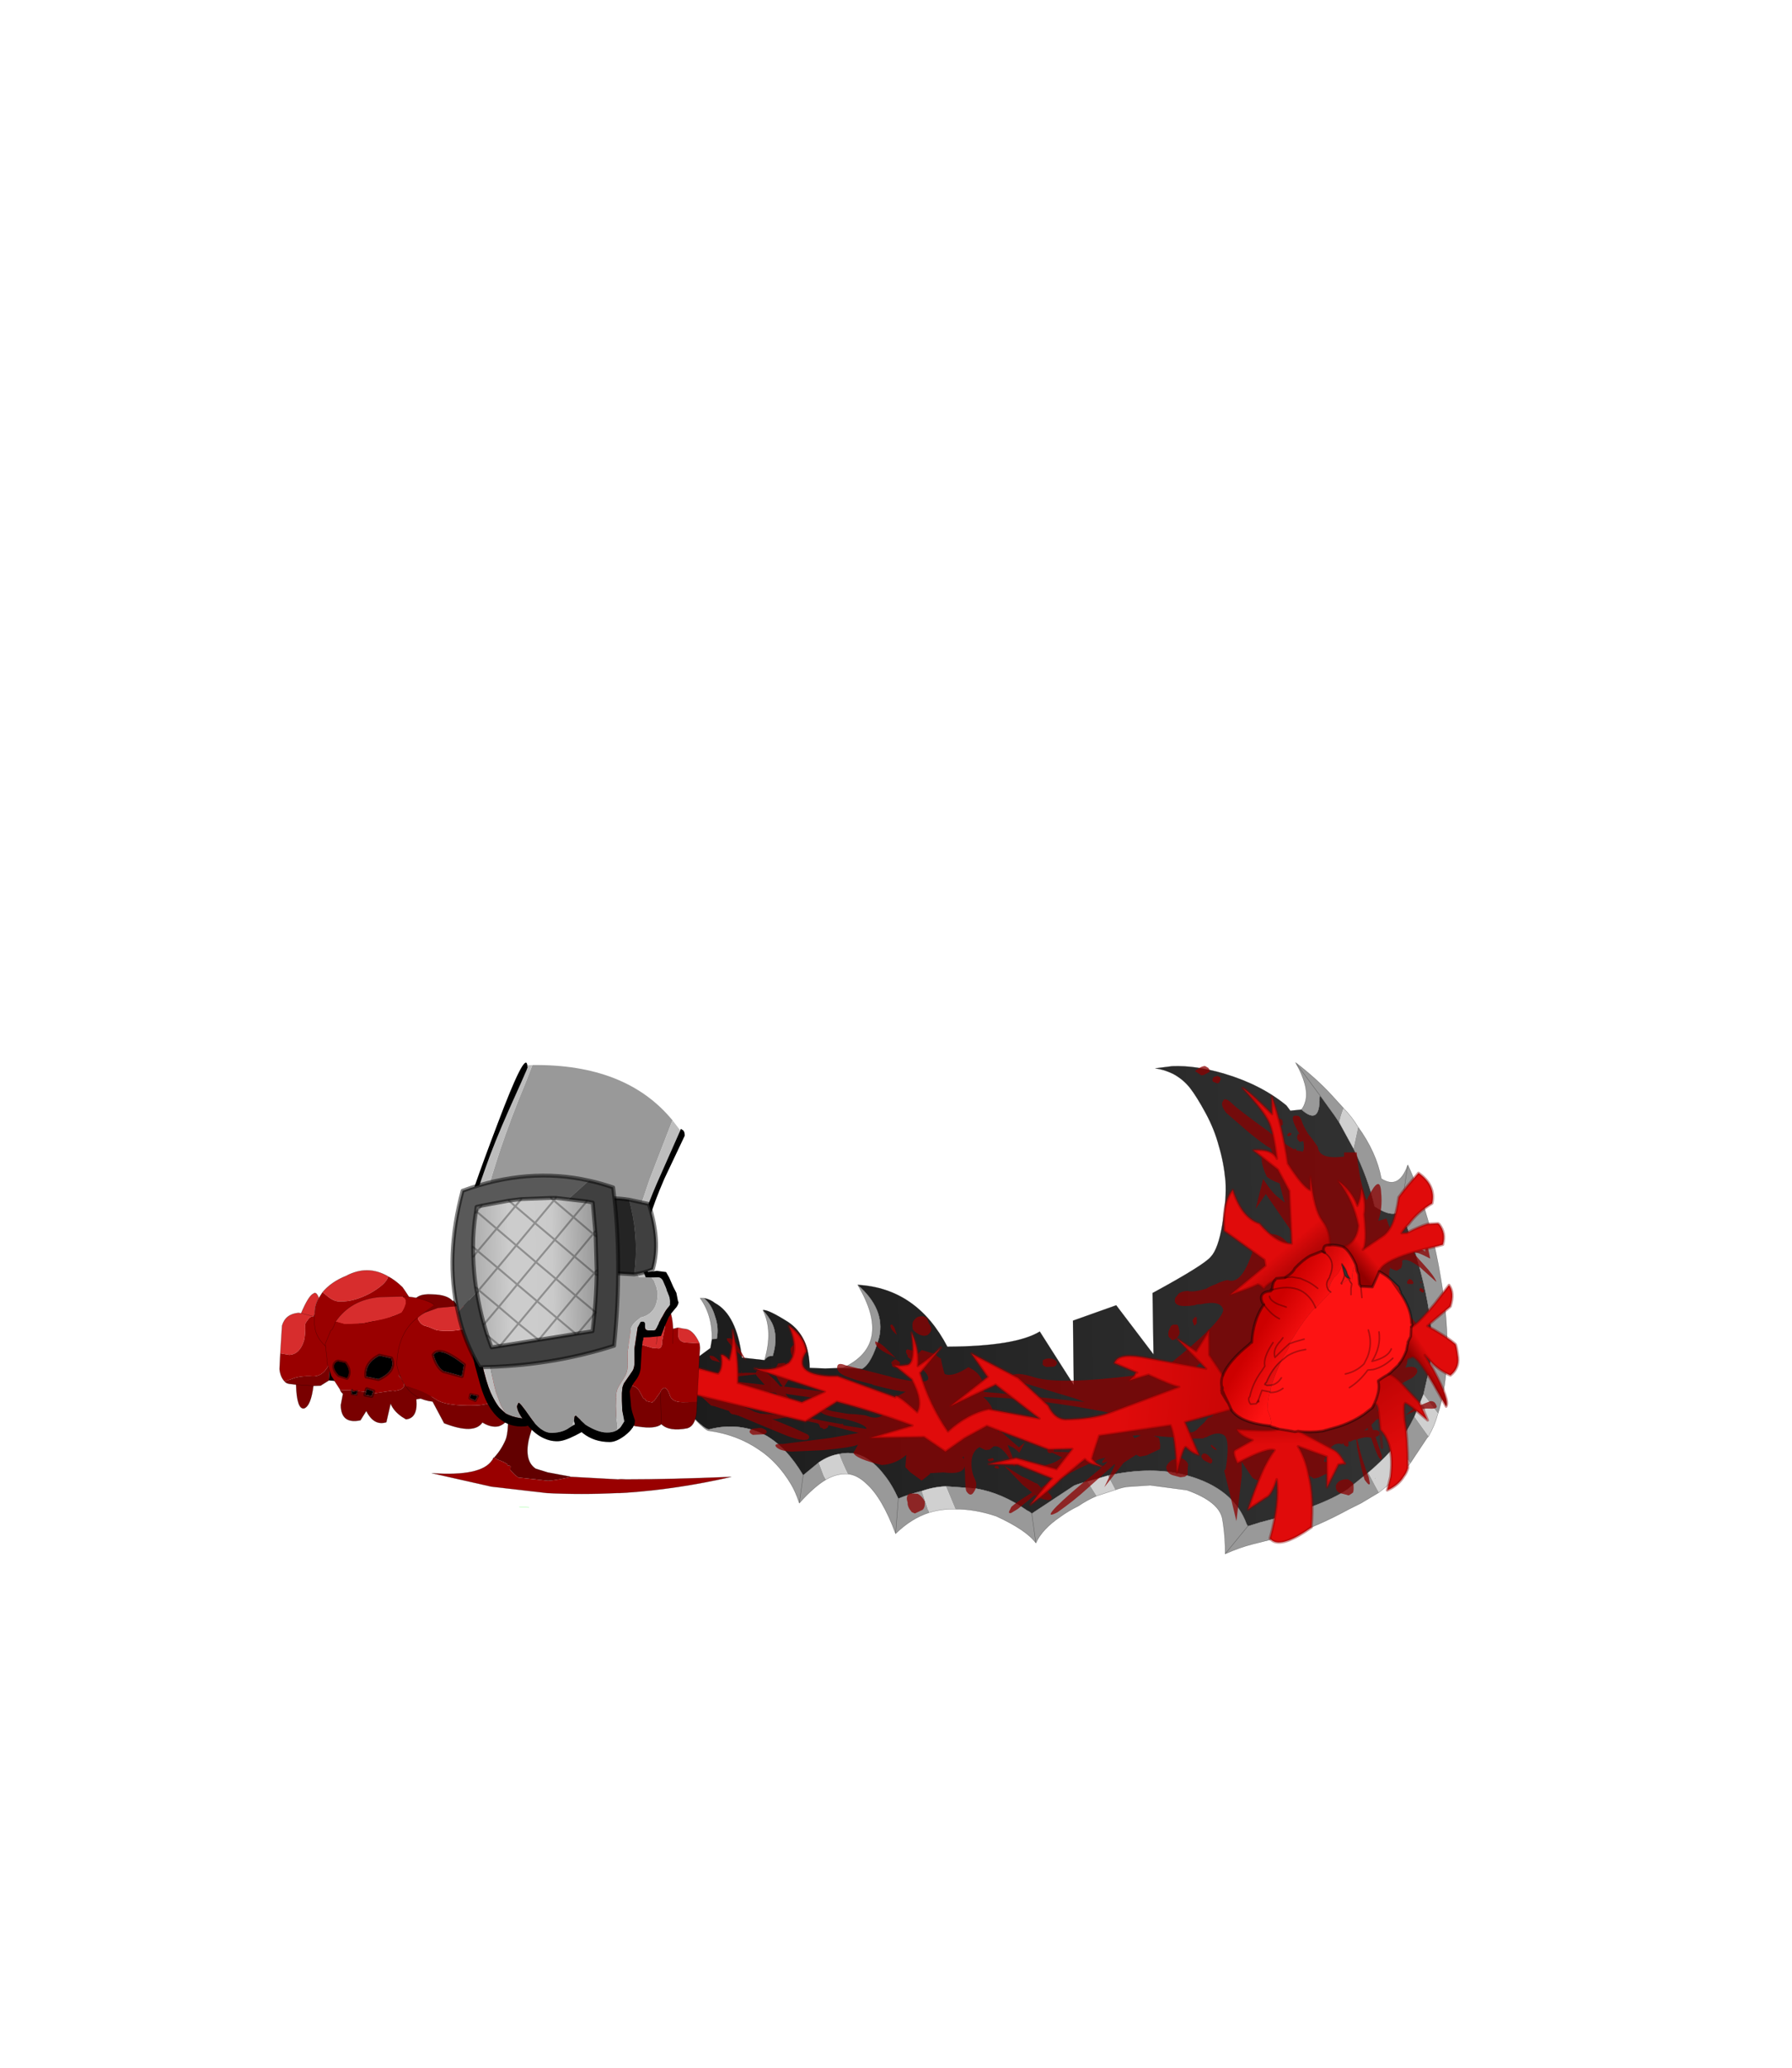<?xml version="1.0" encoding="UTF-8" standalone="no"?>
<svg xmlns:xlink="http://www.w3.org/1999/xlink" height="531.5px" width="460.6px" xmlns="http://www.w3.org/2000/svg">
  <g transform="matrix(1.0, 0.0, 0.0, 1.0, 193.65, 334.05)">
    <use height="126.4" transform="matrix(1.0, 0.0, 0.0, 1.0, -121.85, -61.0)" width="303.35" xlink:href="#shape0"/>
  </g>
  <defs>
    <g id="shape0" transform="matrix(1.0, 0.0, 0.0, 1.0, 121.85, 61.0)">
      <path d="M-16.2 29.5 L-16.35 16.35 -11.05 12.45 -10.65 10.15 -9.4 10.1 Q-8.8 7.2 -9.85 4.3 -10.7 1.25 -12.7 -0.4 -11.1 -0.1 -9.85 0.9 -4.3 3.9 -2.95 14.9 L2.85 15.55 Q3.6 14.6 4.15 14.55 L5.0 14.45 Q6.5 9.45 4.75 5.9 3.7 4.0 2.45 2.7 3.7 2.45 9.0 5.8 14.35 9.45 14.45 17.55 L18.45 17.7 23.0 17.55 28.0 17.75 Q30.45 16.4 32.35 9.65 33.95 2.4 26.8 -3.8 42.0 -2.95 49.85 12.1 67.4 12.0 73.6 8.2 L82.35 21.95 82.15 5.4 93.25 1.45 102.85 14.1 102.6 -1.7 Q115.75 -8.85 117.55 -11.0 119.5 -13.05 120.55 -19.45 121.65 -25.85 121.35 -30.5 120.9 -35.3 119.65 -39.45 118.5 -43.8 116.25 -47.95 113.95 -52.2 112.2 -54.45 110.4 -56.7 107.85 -58.05 105.45 -59.2 103.3 -59.45 L107.65 -60.0 Q113.65 -60.25 121.1 -58.05 130.5 -55.25 137.0 -49.9 L138.0 -48.55 140.85 -48.85 Q145.65 -44.6 145.55 -51.95 L145.65 -52.45 149.4 -47.25 150.6 -45.45 154.2 -38.85 Q158.1 -30.95 159.65 -23.95 164.55 -20.7 166.45 -23.05 176.4 4.4 173.8 17.35 L172.2 24.35 169.9 30.0 Q168.0 33.9 165.85 36.8 L165.7 36.7 Q162.25 40.85 158.05 44.4 L152.6 48.8 Q145.75 53.3 130.3 57.2 L127.1 58.2 126.8 57.7 Q123.45 48.5 111.6 45.2 102.45 42.65 91.05 45.2 L85.9 46.7 Q83.95 47.15 82.45 47.75 L71.55 54.95 Q70.95 54.4 70.4 54.2 63.95 49.65 57.15 48.5 L49.45 47.95 Q46.2 48.1 43.3 49.15 40.4 49.85 37.25 51.1 35.6 47.45 33.65 45.05 28.4 38.15 22.0 39.65 19.35 40.05 16.8 41.8 L12.8 45.1 Q8.55 37.95 3.25 34.9 -3.65 31.3 -11.3 33.3 -12.25 33.55 -16.2 29.5" fill="url(#gradient0)" fill-rule="evenodd" stroke="none"/>
      <path d="M140.85 -48.85 Q141.5 -49.6 141.9 -51.05 142.85 -54.75 139.35 -60.95 144.8 -56.75 148.6 -52.6 L151.65 -49.25 151.65 -49.0 Q150.95 -47.2 150.6 -45.45 L149.4 -47.25 145.65 -52.45 145.55 -51.95 Q145.65 -44.6 140.85 -48.85 M155.4 -44.4 Q160.15 -37.85 161.4 -31.1 165.95 -28.15 168.2 -34.65 175.05 -19.85 177.75 1.8 179.5 18.35 175.95 29.3 L172.2 24.35 173.8 17.35 Q176.4 4.4 166.45 -23.05 164.55 -20.7 159.65 -23.95 158.1 -30.95 154.2 -38.85 L155.4 -44.4 M173.55 35.1 L173.15 35.55 168.8 42.1 168.1 41.0 165.7 36.7 165.85 36.8 Q168.0 33.9 169.9 30.0 L173.55 35.1 M160.8 49.55 L156.2 52.3 153.1 53.85 Q144.7 58.4 138.45 60.3 L128.3 62.85 Q124.95 63.7 121.25 65.35 121.3 61.55 120.75 57.7 L120.55 56.45 Q119.8 51.95 111.4 48.95 L102.0 47.7 96.75 48.05 Q95.15 48.1 93.0 48.9 L91.05 45.2 Q102.45 42.65 111.6 45.2 123.45 48.5 126.8 57.7 L127.1 58.2 130.3 57.2 Q145.75 53.3 152.6 48.8 L158.05 44.4 159.75 47.65 160.8 49.55 M88.25 50.45 Q85.95 51.4 83.5 53.05 80.95 54.3 78.9 55.8 74.25 58.95 72.6 62.55 70.15 59.2 62.4 55.65 56.9 53.8 51.9 53.85 L49.45 47.95 57.15 48.5 Q63.95 49.65 70.4 54.2 70.95 54.4 71.55 54.95 L82.45 47.75 Q83.95 47.15 85.9 46.7 L88.25 50.45 M45.15 54.75 Q40.6 56.2 36.55 60.15 33.1 50.85 29.0 47.25 26.7 45.05 24.25 44.8 22.95 42.25 22.0 39.65 28.4 38.15 33.65 45.05 35.6 47.45 37.25 51.1 40.4 49.85 43.3 49.15 L44.95 54.1 Q45.25 54.35 45.15 54.75 M18.65 46.25 Q15.55 48.1 11.8 52.3 10.85 49.4 9.65 47.4 6.25 41.75 1.5 38.6 -4.15 34.7 -11.4 33.7 -12.2 33.85 -16.2 29.5 -12.25 33.55 -11.3 33.3 -3.65 31.3 3.25 34.9 8.55 37.95 12.8 45.1 L16.8 41.8 18.1 45.25 18.65 46.25 M-10.65 10.15 Q-10.55 3.95 -13.7 -0.4 L-12.7 -0.4 Q-10.7 1.25 -9.85 4.3 -8.8 7.2 -9.4 10.1 L-10.65 10.15 M2.85 15.55 Q5.1 8.0 2.45 2.7 3.7 4.0 4.75 5.9 6.5 9.45 5.0 14.45 L4.15 14.55 Q3.6 14.6 2.85 15.55 M23.0 17.55 Q35.95 11.55 26.8 -3.8 33.95 2.4 32.35 9.65 30.45 16.4 28.0 17.75 L23.0 17.55 M139.35 -60.95 L145.65 -52.45 139.35 -60.95 M168.2 -34.65 L166.45 -23.05 168.2 -34.65 M127.1 58.2 L121.25 65.35 127.1 58.2 M11.8 52.3 L12.8 45.1 11.8 52.3 M72.6 62.55 L71.55 54.95 72.6 62.55 M36.55 60.15 L37.25 51.1 36.55 60.15" fill="#999999" fill-rule="evenodd" stroke="none"/>
      <path d="M151.65 -49.25 Q153.9 -46.95 155.4 -44.4 L154.2 -38.85 150.6 -45.45 Q150.95 -47.2 151.65 -49.0 L151.65 -49.25 M175.95 29.3 Q175.1 32.45 173.55 35.1 L169.9 30.0 172.2 24.35 175.95 29.3 M168.8 42.1 Q165.05 46.3 160.8 49.55 L159.75 47.65 158.05 44.4 Q162.25 40.85 165.7 36.7 L168.1 41.0 168.8 42.1 M93.0 48.9 L88.25 50.45 85.9 46.7 91.05 45.2 93.0 48.9 M51.9 53.85 Q48.35 53.75 45.15 54.75 45.25 54.35 44.95 54.1 L43.3 49.15 Q46.2 48.1 49.45 47.95 L51.9 53.85 M24.25 44.8 Q21.45 44.65 18.65 46.25 L18.1 45.25 16.8 41.8 Q19.35 40.05 22.0 39.65 22.95 42.25 24.25 44.8 M159.75 45.8 L159.75 46.1 159.9 45.95 159.75 45.8" fill="#d0d0d0" fill-rule="evenodd" stroke="none"/>
      <path d="M159.75 45.8 L159.9 45.95 159.75 46.1 159.75 45.8" fill="#959595" fill-rule="evenodd" stroke="none"/>
      <path d="M140.85 -48.85 Q141.5 -49.6 141.9 -51.05 142.85 -54.75 139.35 -60.95 144.8 -56.75 148.6 -52.6 L151.65 -49.25 Q153.9 -46.95 155.4 -44.4 160.15 -37.85 161.4 -31.1 165.95 -28.15 168.2 -34.65 175.05 -19.85 177.75 1.8 179.5 18.35 175.95 29.3 175.1 32.45 173.55 35.1 L173.15 35.55 168.8 42.1 Q165.05 46.3 160.8 49.55 L156.2 52.3 153.1 53.85 Q144.7 58.4 138.45 60.3 L128.3 62.85 Q124.95 63.7 121.25 65.35 121.3 61.55 120.75 57.7 L120.55 56.45 Q119.8 51.95 111.4 48.95 L102.0 47.7 96.75 48.05 Q95.15 48.1 93.0 48.9 L88.25 50.45 Q85.95 51.4 83.5 53.05 80.95 54.3 78.9 55.8 74.25 58.95 72.6 62.55 70.15 59.2 62.4 55.65 56.9 53.8 51.9 53.85 48.35 53.75 45.15 54.75 40.6 56.2 36.55 60.15 33.1 50.85 29.0 47.25 26.7 45.05 24.25 44.8 21.45 44.65 18.65 46.25 15.55 48.1 11.8 52.3 10.85 49.4 9.65 47.4 6.25 41.75 1.5 38.6 -4.15 34.7 -11.4 33.7 -12.2 33.85 -16.2 29.5 L-16.35 16.35 -11.05 12.45 -10.65 10.15 Q-10.55 3.95 -13.7 -0.4 L-12.7 -0.4 Q-11.1 -0.1 -9.85 0.9 -4.3 3.9 -2.95 14.9 L2.85 15.55 Q5.1 8.0 2.45 2.7 3.7 2.45 9.0 5.8 14.35 9.45 14.45 17.55 L18.45 17.7 23.0 17.55 Q35.95 11.55 26.8 -3.8 42.0 -2.95 49.85 12.1 67.4 12.0 73.6 8.2 L82.35 21.95 82.15 5.4 93.25 1.45 102.85 14.1 102.6 -1.7 Q115.75 -8.85 117.55 -11.0 119.5 -13.05 120.55 -19.45 121.65 -25.85 121.35 -30.5 120.9 -35.3 119.65 -39.45 118.5 -43.8 116.25 -47.95 113.95 -52.2 112.2 -54.45 110.4 -56.7 107.85 -58.05 105.45 -59.2 103.3 -59.45 L107.65 -60.0 Q113.65 -60.25 121.1 -58.05 130.5 -55.25 137.0 -49.9 L138.0 -48.55 140.85 -48.85 Q145.65 -44.6 145.55 -51.95 L145.65 -52.45 139.35 -60.95 M145.65 -52.45 L149.4 -47.25 150.6 -45.45 154.2 -38.85 Q158.1 -30.95 159.65 -23.95 164.55 -20.7 166.45 -23.05 L168.2 -34.65 M172.2 24.35 L173.8 17.35 Q176.4 4.4 166.45 -23.05 M165.7 36.7 L165.85 36.8 Q168.0 33.9 169.9 30.0 L172.2 24.35 M91.05 45.2 Q102.45 42.65 111.6 45.2 123.45 48.5 126.8 57.7 L127.1 58.2 130.3 57.2 Q145.75 53.3 152.6 48.8 L158.05 44.4 Q162.25 40.85 165.7 36.7 M85.9 46.7 L91.05 45.2 M49.45 47.95 L57.15 48.5 Q63.95 49.65 70.4 54.2 70.95 54.4 71.55 54.95 L82.45 47.75 Q83.95 47.15 85.9 46.7 M121.25 65.35 L127.1 58.2 M43.3 49.15 Q46.2 48.1 49.45 47.95 M26.8 -3.8 Q33.95 2.4 32.35 9.65 30.45 16.4 28.0 17.75 L23.0 17.55 M2.45 2.7 Q3.7 4.0 4.75 5.9 6.5 9.45 5.0 14.45 L4.15 14.55 Q3.6 14.6 2.85 15.55 M-16.2 29.5 Q-12.25 33.55 -11.3 33.3 -3.65 31.3 3.25 34.9 8.55 37.95 12.8 45.1 L16.8 41.8 Q19.35 40.05 22.0 39.65 28.4 38.15 33.65 45.05 35.6 47.45 37.25 51.1 40.4 49.85 43.3 49.15 M37.25 51.1 L36.55 60.15 M71.55 54.95 L72.6 62.55 M12.8 45.1 L11.8 52.3 M-12.7 -0.4 Q-10.7 1.25 -9.85 4.3 -8.8 7.2 -9.4 10.1 L-10.65 10.15" fill="none" stroke="#000000" stroke-linecap="round" stroke-linejoin="round" stroke-opacity="0.4" stroke-width="0.1"/>
      <path d="M111.7 -2.25 Q112.85 -1.8 116.35 -2.8 117.45 -3.5 118.8 -3.95 120.3 -4.75 121.85 -5.05 126.15 -3.35 129.35 -16.1 136.45 -19.05 139.15 -10.9 L141.2 -11.25 Q141.4 -15.25 141.1 -15.75 L140.15 -15.0 Q139.9 -14.95 140.0 -15.1 L131.7 -27.15 129.1 -23.35 131.0 -31.05 Q133.55 -27.15 135.05 -26.2 L136.6 -24.95 Q136.05 -26.45 135.25 -29.9 133.2 -30.6 131.95 -31.6 129.65 -36.65 131.4 -37.55 L133.4 -37.75 132.95 -38.85 Q130.85 -40.1 127.45 -42.9 L127.15 -43.15 121.55 -48.0 Q119.9 -50.1 120.7 -51.05 121.1 -52.25 123.05 -50.4 124.6 -48.85 132.45 -43.2 L132.9 -42.8 Q136.9 -39.75 139.0 -38.6 L139.25 -38.9 139.55 -38.6 139.6 -38.35 141.2 -38.05 Q141.7 -38.7 141.35 -40.75 L140.4 -40.55 139.85 -41.2 Q139.55 -41.75 140.05 -42.7 L140.35 -42.4 140.3 -42.7 139.75 -43.65 Q137.7 -47.45 139.45 -47.3 L140.15 -47.2 Q140.65 -46.85 141.0 -45.75 141.25 -44.8 142.6 -42.6 L143.75 -41.15 145.05 -39.3 Q145.4 -35.9 151.85 -36.8 L151.8 -37.65 151.9 -37.85 155.05 -37.85 Q155.6 -32.2 156.7 -28.4 157.65 -24.5 157.9 -26.15 161.1 -32.55 161.35 -27.5 161.75 -23.5 160.6 -20.25 L162.7 -20.85 Q164.3 -16.2 164.9 -15.95 L165.1 -16.55 172.65 -12.4 172.95 -15.35 173.95 -10.55 Q171.4 -11.9 170.55 -12.05 169.65 -12.25 169.5 -12.4 170.05 -11.45 172.1 -9.25 175.1 -6.0 175.55 -4.55 L171.35 -8.3 Q167.8 -10.95 166.75 -10.0 L166.8 -9.15 166.5 -8.15 165.4 -7.45 Q164.7 -7.55 163.65 -8.15 162.8 -5.2 164.9 -1.4 166.7 2.4 169.2 4.75 171.35 6.85 171.5 9.8 171.9 12.5 169.6 10.55 168.95 9.8 165.85 4.35 162.7 -1.9 160.1 -5.05 158.5 -6.95 159.0 -5.95 158.7 -1.55 157.3 -4.25 155.95 -6.7 155.75 -8.9 L155.5 -11.2 Q152.9 -6.8 149.5 -3.6 149.05 -4.3 147.7 -4.85 148.5 -1.1 147.45 4.55 148.45 14.45 140.25 17.1 131.0 24.6 131.0 11.3 127.5 19.1 123.35 22.45 L124.15 22.8 Q128.35 20.55 134.05 25.0 L135.85 24.4 Q142.3 20.3 143.0 27.7 145.4 22.85 148.55 21.3 154.1 21.2 154.4 23.0 L153.6 24.9 155.7 24.6 Q157.25 23.05 160.5 21.3 L160.8 21.25 163.65 19.7 161.75 19.45 Q159.55 18.65 158.9 17.6 158.0 14.8 160.55 13.0 161.35 12.05 162.8 11.2 L164.8 11.0 166.1 11.3 Q167.05 12.35 167.7 14.45 168.55 15.65 167.55 17.45 169.8 16.95 170.45 17.75 171.15 18.8 169.25 20.15 167.2 21.1 159.35 25.8 160.2 27.0 160.4 28.7 L160.5 28.55 160.95 28.95 161.6 29.45 161.25 30.45 Q161.0 30.75 160.6 30.65 L160.25 30.75 158.85 32.15 158.95 32.7 159.3 33.55 Q161.25 33.3 160.85 34.8 L160.3 35.15 159.9 35.3 161.5 40.05 Q161.7 41.95 160.65 40.4 159.95 39.05 158.75 35.45 L158.45 35.45 Q157.45 35.1 155.2 35.9 156.3 40.95 158.15 45.6 L158.45 47.2 Q158.35 47.9 157.6 46.95 L157.1 46.3 Q156.5 44.75 155.15 37.9 L154.95 35.95 Q154.1 36.05 153.45 36.5 L152.95 36.4 152.95 37.45 Q152.75 38.0 152.3 37.65 151.8 37.55 151.6 36.85 L151.35 37.15 Q148.25 36.2 146.65 41.6 L147.95 41.9 Q148.5 43.1 148.45 44.15 L145.3 45.7 144.05 46.0 140.4 43.5 141.35 42.95 Q140.15 42.2 139.15 40.9 138.15 40.9 136.8 40.3 134.65 40.05 133.35 38.75 135.25 43.1 134.45 45.65 130.35 47.5 128.2 45.7 L125.5 41.65 125.55 45.05 124.15 56.9 121.0 43.95 121.4 43.5 Q122.55 36.1 121.0 34.85 119.3 33.7 116.35 35.4 115.95 35.35 115.7 35.65 L111.4 35.75 111.35 35.2 Q111.45 34.5 112.55 34.05 113.5 34.1 114.65 32.7 L115.85 31.6 116.85 30.35 Q120.7 29.85 115.1 22.4 L115.6 21.75 Q115.15 21.1 115.0 20.25 L117.25 14.05 109.95 20.75 115.7 24.2 112.5 23.65 109.05 23.15 109.0 24.1 112.7 25.65 109.15 25.85 108.55 35.45 102.9 35.0 104.25 35.55 Q104.7 37.25 104.5 38.4 L101.1 40.0 99.3 40.35 98.4 39.85 95.2 41.9 90.2 48.2 92.95 42.4 92.8 42.3 85.7 48.65 Q82.55 51.55 78.15 54.65 75.4 56.1 76.95 54.2 78.45 52.35 84.55 47.2 90.5 42.5 91.0 41.6 L90.2 41.9 Q88.9 42.2 90.45 40.65 L89.2 40.9 Q80.85 44.4 74.85 48.55 L76.1 49.85 Q76.9 50.8 76.65 51.1 76.1 51.75 75.1 51.4 74.1 51.35 72.4 50.2 L67.95 53.8 66.3 54.8 Q65.3 55.1 65.95 54.0 L66.3 53.25 Q67.45 52.15 71.65 49.55 L69.15 47.55 64.4 42.6 69.05 45.45 Q70.6 46.1 72.4 47.1 L73.0 47.3 73.95 48.35 Q74.7 47.75 75.7 47.2 84.2 42.2 85.1 41.45 L83.75 41.85 76.95 43.8 74.4 44.3 Q73.85 44.7 73.7 44.0 73.55 42.85 76.45 42.15 77.9 41.7 79.35 40.55 L76.95 39.4 Q76.75 39.25 76.6 39.4 75.95 39.6 75.6 39.1 75.45 38.65 75.7 38.65 75.45 37.65 76.45 37.4 77.45 37.2 77.5 38.05 L77.25 38.6 77.2 39.05 80.5 39.15 81.2 39.25 Q83.75 37.15 87.1 33.65 L78.5 33.95 63.55 33.85 68.25 37.95 Q69.05 37.25 69.8 36.65 L68.35 39.35 Q66.95 37.9 66.1 37.75 L65.8 37.5 65.3 37.4 66.2 39.4 Q67.2 42.05 67.15 43.0 L65.1 39.8 Q63.2 37.4 61.9 37.7 61.65 37.7 61.4 38.0 L60.7 38.55 59.6 38.65 58.1 37.9 Q56.05 39.1 56.05 41.95 56.0 44.25 56.9 46.05 57.8 47.8 56.65 49.45 55.8 50.85 54.75 49.25 54.45 48.7 54.4 45.0 L54.3 42.85 Q53.8 45.05 48.85 44.4 L45.35 44.6 45.35 44.85 43.25 46.5 40.3 44.35 39.05 43.05 39.3 39.9 Q36.55 42.3 33.0 42.5 26.25 40.9 25.7 39.35 L26.9 37.25 Q25.3 38.0 18.2 38.65 L17.65 38.7 9.8 39.05 Q6.8 38.9 5.85 37.85 5.05 36.95 7.5 37.1 L19.75 35.55 20.3 35.45 27.05 34.25 19.3 32.25 19.1 32.85 Q18.4 33.35 18.0 33.25 17.5 32.85 17.2 32.9 L16.85 32.05 16.55 31.8 8.85 30.15 5.75 30.7 4.75 30.65 10.2 32.9 13.95 34.65 Q14.75 35.3 13.95 35.95 12.15 36.5 7.55 34.55 L-3.9 29.8 -4.95 29.5 Q-5.8 29.55 -6.3 28.6 L-10.0 27.4 -10.9 27.2 -13.7 24.6 -12.8 18.8 -2.7 18.85 -2.15 18.8 0.7 18.8 0.7 18.5 Q1.2 17.9 2.25 18.2 4.2 19.05 6.95 22.35 L7.5 22.25 Q5.5 19.65 5.5 18.05 L6.35 16.4 8.05 16.25 9.25 18.55 9.55 19.8 7.9 22.35 8.95 22.45 27.9 25.0 Q32.85 26.25 28.15 26.25 23.3 26.45 8.25 24.2 L11.5 28.45 7.35 25.3 5.65 23.9 -8.6 22.6 -7.6 22.85 Q-6.05 23.85 -10.1 23.75 L-7.85 24.5 Q8.05 29.5 22.4 31.95 L22.7 31.95 23.0 31.9 23.15 32.3 28.95 33.2 29.1 33.05 Q28.25 31.8 23.45 30.7 L22.1 30.45 Q16.6 29.5 17.35 28.35 L17.9 27.95 20.25 28.65 24.3 29.35 26.35 29.45 28.9 29.75 Q33.5 31.75 35.05 26.75 L36.35 27.05 Q35.8 25.85 36.3 25.2 L39.15 23.65 Q37.3 23.65 30.7 21.9 L30.55 21.75 Q26.2 20.75 23.5 19.6 21.25 18.5 21.55 17.2 21.7 16.05 23.65 16.85 L35.1 19.75 35.65 19.95 Q44.0 21.85 44.85 20.55 45.45 19.45 42.35 16.9 L41.4 16.15 39.7 14.75 39.55 14.6 39.7 14.45 Q38.85 13.25 39.5 12.75 L40.4 12.95 Q41.1 13.05 41.8 13.8 L42.1 14.1 43.25 12.95 46.8 14.0 Q47.15 14.6 48.2 15.15 48.5 17.0 49.15 19.1 51.2 20.0 55.25 17.35 59.55 19.35 59.15 23.7 L66.2 24.3 85.1 26.3 82.7 25.4 71.25 21.95 67.3 20.8 Q66.1 20.3 66.45 19.55 67.6 18.45 72.35 20.0 78.8 21.9 98.3 19.45 L102.45 17.2 Q100.85 18.25 99.65 19.35 L104.35 18.75 109.2 14.7 109.85 14.2 Q120.7 5.15 120.75 2.6 120.2 0.05 114.9 1.2 114.2 1.1 113.35 1.45 107.45 2.3 108.45 -0.5 L109.35 -1.6 Q110.15 -2.2 111.7 -2.25 M116.95 -59.55 Q117.35 -59.0 117.25 -58.55 L115.75 -57.75 115.15 -57.65 113.5 -58.75 Q115.05 -60.05 116.1 -60.05 L116.95 -59.55 M120.15 -56.7 L119.8 -55.95 119.55 -55.65 119.25 -55.6 Q118.75 -55.75 118.6 -55.85 117.9 -55.95 118.0 -56.65 L118.25 -57.2 119.2 -57.5 Q120.05 -57.3 120.15 -56.7 M134.0 -45.8 L134.25 -46.35 135.4 -46.5 Q135.65 -46.55 136.0 -46.0 L136.05 -45.4 Q136.15 -44.85 135.85 -44.8 L134.85 -44.6 133.95 -45.1 Q133.85 -45.65 134.0 -45.8 M134.35 -37.95 L134.35 -37.7 134.9 -37.75 134.35 -37.95 M138.3 -42.75 L138.2 -42.35 137.65 -42.0 137.25 -42.1 137.2 -42.4 137.6 -42.85 137.85 -42.9 138.3 -42.75 M139.15 -28.3 L139.8 -28.8 138.5 -29.1 139.15 -28.3 M171.85 -4.5 L171.75 -4.35 171.4 -4.35 171.4 -4.6 Q171.65 -4.65 171.55 -4.5 L171.85 -4.5 M169.2 -5.1 L169.6 -4.55 Q169.75 -4.15 169.35 -4.0 L168.3 -4.05 Q168.2 -3.9 168.0 -4.3 167.95 -4.85 168.65 -5.35 L169.2 -5.1 M171.45 -3.05 Q171.6 -2.9 172.0 -2.8 172.5 -2.4 172.25 -1.85 171.65 -1.8 171.5 -2.2 171.2 -2.15 171.2 -2.45 171.15 -2.75 171.45 -3.05 M171.65 27.05 L173.95 26.1 Q175.1 26.0 175.5 27.1 176.15 28.15 173.75 28.0 171.3 27.8 167.6 29.75 L170.25 27.45 171.65 27.05 M149.7 48.05 Q149.65 47.4 150.55 46.65 151.5 46.1 152.75 46.15 154.4 47.0 154.25 47.85 154.35 49.0 154.1 49.6 L153.45 50.05 Q152.95 50.45 152.65 50.2 L151.3 49.85 Q149.7 49.55 149.7 48.05 M157.25 33.45 L157.0 33.5 157.15 33.6 157.95 33.5 157.9 32.95 157.25 33.45 M113.0 5.05 L113.4 4.55 Q113.8 4.4 113.95 4.55 L113.95 6.1 113.55 6.55 113.25 6.6 113.05 5.9 Q112.75 5.65 113.0 5.05 M107.8 10.4 Q107.2 10.2 107.2 9.9 106.6 9.7 106.65 8.95 106.55 8.1 107.2 7.05 107.15 6.75 107.95 6.4 L109.0 6.45 Q109.35 7.0 109.35 7.55 109.8 8.65 109.15 9.45 108.4 10.35 107.8 10.4 M109.75 45.65 L108.05 45.2 Q106.3 44.8 106.1 43.1 106.2 42.35 107.25 41.45 108.3 40.75 110.15 40.75 112.1 41.8 111.65 43.0 L111.6 45.0 110.9 45.5 109.75 45.65 M89.1 29.35 L88.6 31.55 88.75 31.65 91.2 29.0 Q73.3 25.45 59.1 25.0 62.25 27.8 61.7 30.7 L63.45 30.85 62.85 32.5 78.5 31.8 88.35 31.55 89.1 29.35 M98.65 34.85 L97.45 34.95 98.0 35.6 99.6 34.9 98.65 34.85 M118.8 38.2 L119.1 38.7 118.55 38.5 118.2 38.25 117.75 37.85 117.55 37.45 Q117.8 37.15 117.85 37.4 L118.8 38.2 M117.55 42.15 L117.0 41.9 116.1 41.45 Q115.35 41.05 115.15 40.4 115.1 40.1 115.35 39.8 115.6 39.45 116.05 39.55 116.5 39.65 116.95 40.05 L117.9 41.1 Q118.1 41.8 117.55 42.15 M74.4 16.2 L74.35 15.65 Q75.25 14.85 77.0 15.25 78.55 15.95 77.75 16.9 77.5 17.2 76.9 17.25 L75.35 17.3 Q74.05 16.95 74.4 16.2 M43.5 9.25 Q42.15 8.95 41.0 7.75 40.6 5.8 41.4 5.15 42.0 4.35 42.85 4.3 L43.7 4.25 44.6 4.7 45.15 6.2 Q46.3 7.65 45.1 8.8 44.6 9.4 43.5 9.25 M40.75 17.9 L40.15 18.65 39.8 18.75 39.75 18.15 Q39.6 18.0 39.75 17.85 39.85 17.7 40.15 17.7 40.4 17.4 40.55 17.8 40.7 17.65 40.75 17.9 M47.5 29.95 L43.85 30.6 44.6 31.5 46.1 31.95 Q46.45 30.9 47.5 29.95 M60.15 41.15 Q60.25 41.0 61.5 40.7 L61.65 40.85 61.85 41.25 61.15 41.5 Q60.45 41.7 60.3 41.3 L60.15 41.15 M63.25 33.85 L62.8 33.75 62.85 34.05 63.25 33.85 M54.1 40.9 L54.05 40.3 Q53.65 40.5 53.8 40.65 L54.1 40.9 M62.0 42.95 Q62.0 42.7 62.7 42.75 62.85 42.55 63.0 43.05 63.35 43.3 62.9 43.45 L62.05 43.25 62.0 42.95 M63.5 42.1 L63.35 41.95 Q63.45 41.8 63.75 41.8 L63.75 42.1 63.5 42.1 M33.6 12.05 L33.75 12.2 35.05 13.45 36.75 15.15 Q36.15 14.65 34.25 13.8 32.05 12.65 31.45 11.5 31.25 11.1 31.35 10.7 L32.1 11.05 Q32.2 10.9 33.6 12.05 M35.3 7.15 Q35.1 6.45 35.35 6.45 L35.65 6.4 36.25 7.2 36.9 9.05 Q35.5 7.9 35.3 7.15 M35.65 17.1 L35.6 16.55 Q35.3 16.3 35.55 16.0 35.8 15.7 36.35 15.35 36.65 15.3 37.1 15.7 L37.6 16.05 Q37.75 16.5 37.5 16.85 37.25 17.4 36.7 17.45 36.15 17.5 35.65 17.1 M1.75 29.25 L8.8 29.85 -2.55 27.55 -0.45 28.45 0.25 28.8 1.75 29.25 M1.0 19.75 L0.6 19.2 -10.0 20.4 -9.5 20.5 2.9 21.9 1.0 19.75 M10.9 11.55 L12.3 11.7 Q12.65 11.95 12.5 12.1 L12.85 12.9 12.5 13.9 Q12.05 15.15 11.05 15.05 10.5 15.15 10.0 14.45 9.5 13.8 9.55 12.55 10.15 11.45 10.9 11.55 M2.85 33.3 Q3.6 33.65 3.35 34.25 L2.85 34.6 -0.15 34.75 Q-1.8 33.9 -0.2 33.15 L1.0 33.05 Q1.95 32.8 2.85 33.3 M40.1 53.8 Q39.55 52.85 39.65 52.15 39.0 50.3 40.3 49.8 L42.25 49.9 Q43.35 50.5 44.05 51.85 44.2 53.85 43.1 54.2 L41.5 54.95 40.7 54.6 40.1 53.8 M-5.95 9.9 Q-4.8 10.35 -3.6 12.65 L-1.85 15.65 -3.6 13.95 -5.15 12.4 -5.3 12.3 -6.75 10.5 -6.85 9.95 -5.95 9.9 M-11.25 14.4 L-10.55 14.45 Q-9.65 14.7 -8.5 16.15 L-10.4 15.6 Q-11.05 15.4 -11.25 14.65 L-11.25 14.4 M-3.0 18.6 L-3.1 18.75 -3.15 18.45 Q-3.0 18.3 -3.0 18.6" fill="#8a0000" fill-opacity="0.757" fill-rule="evenodd" stroke="none"/>
      <path d="M134.0 -5.0 Q132.2 -4.1 131.2 -2.85 129.75 -4.25 129.4 -3.8 128.05 -3.1 122.6 -1.3 L131.6 -8.75 131.35 -10.25 121.05 -17.7 Q120.5 -24.9 123.2 -28.2 125.55 -21.0 130.1 -19.55 134.5 -14.45 138.35 -14.4 L137.75 -27.9 134.8 -33.45 128.5 -38.4 Q133.25 -38.85 134.55 -36.25 133.75 -42.65 132.65 -45.35 131.15 -48.65 125.75 -54.4 127.4 -53.55 133.3 -47.7 L133.25 -52.15 Q136.05 -44.15 137.35 -35.0 141.25 -28.95 143.15 -28.15 L143.15 -29.7 143.15 -31.55 Q144.25 -22.8 146.15 -20.45 L146.4 -20.05 Q148.15 -17.75 148.2 -14.05 L147.95 -14.05 Q146.7 -14.05 146.6 -13.3 146.35 -12.75 146.85 -12.1 L146.1 -12.45 143.05 -11.25 Q141.2 -10.2 139.15 -8.05 138.65 -6.85 136.6 -5.65 L134.4 -5.45 134.15 -5.15 134.0 -5.0" fill="url(#gradient1)" fill-rule="evenodd" stroke="none"/>
      <path d="M134.0 -5.0 L134.15 -5.15 134.4 -5.45 136.6 -5.65 Q138.65 -6.85 139.15 -8.05 141.2 -10.2 143.05 -11.25 L146.1 -12.45 Q150.0 -10.5 148.15 -6.05 L148.05 -5.65 Q146.8 -4.1 147.8 -2.45 L148.4 -1.95 144.5 2.1 144.1 2.35 Q141.4 5.3 138.8 9.65 L137.7 11.35 137.8 11.9 137.05 13.4 Q136.3 14.35 135.7 15.7 133.35 17.65 131.8 21.35 131.55 21.35 131.45 21.8 L132.05 22.05 133.2 21.95 Q132.95 22.5 132.9 23.55 132.6 23.55 132.75 23.7 L130.7 23.3 129.85 25.65 129.3 26.65 Q129.85 26.0 129.9 26.25 L129.85 25.65 130.7 23.3 132.75 23.7 Q132.15 26.05 132.1 28.35 133.0 30.1 133.1 31.8 L132.6 32.4 Q125.0 31.55 122.8 28.25 L122.45 27.4 122.05 26.55 121.0 24.4 120.65 23.55 120.55 23.0 120.55 22.7 120.5 22.45 120.4 22.6 Q120.05 20.8 120.65 19.45 122.15 15.75 127.45 11.5 127.7 11.15 128.1 11.0 128.45 5.3 131.05 1.45 L131.2 1.25 130.8 0.75 Q129.7 -1.95 132.95 -2.2 L133.2 -2.5 133.05 -2.6 133.35 -2.65 133.35 -2.9 Q133.5 -4.4 134.0 -5.0 M133.2 -2.5 Q137.65 -3.8 140.65 -2.35 143.25 -1.0 144.5 2.1 143.25 -1.0 140.65 -2.35 137.65 -3.8 133.2 -2.5 M136.6 -5.65 L137.75 -5.75 138.35 -5.85 140.65 -5.45 Q141.35 -5.1 142.0 -4.85 143.5 -4.2 145.05 -2.9 143.5 -4.2 142.0 -4.85 141.35 -5.1 140.65 -5.45 L138.35 -5.85 137.75 -5.75 136.6 -5.65 M133.55 11.05 Q130.95 14.9 131.45 17.1 L130.55 18.45 Q128.3 21.55 127.6 24.9 L127.5 25.05 127.35 25.2 Q127.15 26.05 127.8 26.85 L129.2 26.75 129.3 26.65 129.2 26.75 127.8 26.85 Q127.15 26.05 127.35 25.2 L127.5 25.05 127.6 24.9 Q128.3 21.55 130.55 18.45 L131.45 17.1 Q130.95 14.9 133.55 11.05 M137.7 11.35 L136.5 12.45 134.05 14.85 Q133.4 12.75 135.5 10.6 L136.1 9.8 135.5 10.6 Q133.4 12.75 134.05 14.85 L136.5 12.45 137.7 11.35 M132.65 -0.85 Q132.8 0.25 134.9 1.2 L136.95 1.9 134.9 1.2 Q132.8 0.25 132.65 -0.85 M135.2 4.9 Q133.15 3.95 131.2 1.25 133.15 3.95 135.2 4.9" fill="url(#gradient2)" fill-rule="evenodd" stroke="none"/>
      <path d="M151.7 -13.55 Q155.05 -14.75 155.5 -19.0 154.25 -25.45 150.35 -30.5 153.9 -27.85 155.25 -24.15 156.15 -26.25 156.25 -28.5 157.55 -25.1 157.0 -21.9 157.8 -14.25 156.65 -12.85 L162.0 -16.5 Q163.3 -17.5 164.25 -19.6 165.25 -22.15 165.85 -26.35 167.25 -28.35 170.95 -32.55 175.45 -29.4 174.45 -24.75 170.8 -22.55 168.5 -19.45 167.35 -18.35 166.6 -17.1 L167.9 -17.15 Q171.2 -18.85 173.25 -19.45 L175.95 -19.6 176.3 -19.35 Q178.05 -17.1 177.2 -14.15 L175.8 -13.75 Q161.85 -10.65 160.85 -7.25 L160.3 -5.95 159.1 -3.25 156.15 -3.4 155.75 -3.95 155.6 -5.65 155.55 -6.45 155.15 -7.35 154.9 -8.85 154.35 -10.05 Q153.45 -11.85 152.45 -12.9 L151.7 -13.55" fill="url(#gradient3)" fill-rule="evenodd" stroke="none"/>
      <path d="M146.1 -12.45 L146.85 -12.1 Q146.35 -12.75 146.6 -13.3 146.7 -14.05 147.95 -14.05 L148.2 -14.05 Q149.65 -14.2 151.7 -13.55 L152.45 -12.9 Q153.45 -11.85 154.35 -10.05 L154.9 -8.85 Q153.9 -8.65 153.8 -4.05 153.25 -4.7 153.05 -5.4 L153.35 -5.4 153.2 -5.55 152.65 -6.5 Q152.4 -7.75 151.25 -9.2 151.1 -7.8 149.85 -6.25 149.15 -5.75 148.7 -4.85 148.1 -3.75 147.8 -2.45 146.8 -4.1 148.05 -5.65 L148.15 -6.05 Q150.0 -10.5 146.1 -12.45" fill="url(#gradient4)" fill-rule="evenodd" stroke="none"/>
      <path d="M160.85 -7.25 Q163.15 -5.95 164.1 -4.9 L165.85 -3.2 166.05 -2.5 166.35 -1.95 166.25 -1.8 Q169.1 2.35 169.15 6.0 169.5 6.55 169.1 7.0 L168.95 9.45 168.2 10.95 168.25 11.25 Q168.1 11.4 167.85 13.0 167.3 14.65 166.05 16.45 L165.65 16.9 163.3 19.15 Q161.95 19.85 160.6 20.85 L160.6 21.15 Q161.25 23.45 159.15 27.7 L156.9 29.45 Q153.4 31.8 149.35 32.9 L146.3 33.75 Q143.1 34.2 140.0 33.8 L139.2 33.95 137.55 33.65 134.8 33.2 Q134.1 32.85 133.2 32.65 132.9 32.4 132.6 32.4 L133.1 31.8 Q133.0 30.1 132.1 28.35 132.15 26.05 132.75 23.7 132.6 23.55 132.9 23.55 132.95 22.5 133.2 21.95 134.7 21.65 135.7 20.1 134.7 21.65 133.2 21.95 L133.4 21.35 Q134.25 18.7 135.7 15.7 136.3 14.35 137.05 13.4 L137.8 11.9 137.7 11.35 138.8 9.65 Q141.4 5.3 144.1 2.35 L144.5 2.1 148.4 -1.95 147.8 -2.45 Q148.1 -3.75 148.7 -4.85 149.15 -5.75 149.85 -6.25 151.1 -7.8 151.25 -9.2 L151.95 -6.3 Q151.6 -4.85 151.05 -4.2 L151.2 -4.05 153.05 -5.4 Q153.25 -4.7 153.8 -4.05 153.9 -8.65 154.9 -8.85 L155.15 -7.35 155.55 -6.45 155.6 -5.65 155.75 -3.95 156.15 -3.4 159.1 -3.25 160.3 -5.95 160.85 -7.25 M141.55 10.15 L139.25 10.8 137.7 11.35 139.25 10.8 141.55 10.15 M156.4 -0.55 L156.2 -2.55 156.15 -3.4 156.2 -2.55 156.4 -0.55 M153.6 -1.3 L153.6 -2.85 153.8 -4.05 153.6 -2.85 153.6 -1.3 M166.25 -1.8 L164.1 -4.9 166.25 -1.8 M163.95 12.65 Q163.15 14.85 159.0 15.85 161.35 12.05 160.8 8.3 161.35 12.05 159.0 15.85 163.15 14.85 163.95 12.65 M152.15 19.1 Q154.95 18.5 156.95 16.5 L157.85 14.7 Q159.15 11.25 158.05 7.8 159.15 11.25 157.85 14.7 L156.95 16.5 Q154.95 18.5 152.15 19.1 M153.2 22.6 Q155.8 21.0 157.9 18.1 L159.35 17.95 Q162.0 17.3 164.35 15.05 162.0 17.3 159.35 17.95 L157.9 18.1 Q155.8 21.0 153.2 22.6 M141.95 12.8 L140.45 13.1 Q138.75 13.55 137.3 14.4 L135.7 15.7 137.3 14.4 Q138.75 13.55 140.45 13.1 L141.95 12.8 M136.1 22.8 Q134.65 23.9 132.9 23.85 L132.75 23.7 132.9 23.85 Q134.65 23.9 136.1 22.8" fill="#fd1313" fill-rule="evenodd" stroke="none"/>
      <path d="M151.2 -4.05 L151.05 -4.2 Q151.6 -4.85 151.95 -6.3 L152.25 -6.0 Q152.8 -5.35 153.2 -5.55 L153.05 -5.4 151.2 -4.05" fill="url(#gradient5)" fill-rule="evenodd" stroke="none"/>
      <path d="M153.2 -5.55 L153.35 -5.4 153.05 -5.4 153.2 -5.55 M129.85 25.65 L129.9 26.25 Q129.85 26.0 129.3 26.65 L129.85 25.65" fill="#b30000" fill-rule="evenodd" stroke="none"/>
      <path d="M151.25 -9.2 Q152.4 -7.75 152.65 -6.5 L153.2 -5.55 Q152.8 -5.35 152.25 -6.0 L151.95 -6.3 151.25 -9.2" fill="#373737" fill-opacity="0.992" fill-rule="evenodd" stroke="none"/>
      <path d="M169.1 7.0 Q170.65 6.45 175.25 0.85 L178.8 -3.75 Q180.25 -1.8 179.15 1.75 L175.2 5.05 173.25 6.75 175.05 7.75 Q178.4 9.7 180.4 11.4 180.7 11.65 181.1 14.85 181.4 17.7 179.15 19.45 176.65 18.4 174.6 16.45 L172.55 14.25 174.75 17.9 Q179.05 25.9 178.05 27.45 L174.65 21.45 Q170.55 14.45 169.3 14.7 167.5 15.3 166.05 16.45 167.3 14.65 167.85 13.0 168.1 11.4 168.25 11.25 L168.2 10.95 168.95 9.45 169.1 7.0" fill="url(#gradient6)" fill-rule="evenodd" stroke="none"/>
      <path d="M163.3 19.15 Q164.9 19.45 167.95 23.0 L171.1 26.35 171.3 26.75 173.3 31.0 Q168.45 26.75 167.6 26.6 167.0 26.35 167.4 30.85 168.15 35.1 168.25 43.25 167.9 44.5 167.15 45.45 165.8 47.7 162.9 49.0 L163.75 45.5 Q164.75 37.0 161.15 33.45 L160.7 29.0 Q160.55 27.55 160.2 27.0 159.9 26.5 159.15 27.7 161.25 23.45 160.6 21.15 L160.6 20.85 Q161.95 19.85 163.3 19.15" fill="url(#gradient7)" fill-rule="evenodd" stroke="none"/>
      <path d="M135.7 15.7 Q134.25 18.7 133.4 21.35 L133.2 21.95 132.05 22.05 131.45 21.8 Q131.55 21.35 131.8 21.35 133.35 17.65 135.7 15.7" fill="url(#gradient8)" fill-rule="evenodd" stroke="none"/>
      <path d="M140.0 33.8 Q141.5 34.55 149.1 38.65 150.55 39.35 152.0 42.1 L150.4 42.35 147.45 48.2 147.35 40.35 140.0 37.7 Q141.85 40.75 142.65 44.85 144.1 50.7 143.45 58.5 135.15 64.4 132.75 61.35 135.3 52.25 134.5 46.2 133.2 50.35 131.7 50.9 L127.15 53.9 Q128.9 48.6 130.65 44.55 132.05 41.3 133.95 38.7 132.3 37.85 124.4 42.0 123.0 39.05 123.85 38.65 L128.3 36.1 Q124.85 34.9 124.3 33.35 134.45 33.95 134.8 33.2 L137.55 33.65 139.2 33.95 140.0 33.8" fill="url(#gradient9)" fill-rule="evenodd" stroke="none"/>
      <path d="M120.4 22.6 L120.5 22.45 120.55 22.7 120.4 22.6 120.55 22.7 120.4 22.85 120.55 23.0 120.65 23.55 121.0 24.4 122.05 26.55 121.6 25.9 120.4 23.9 120.55 23.75 120.4 23.65 120.5 23.45 120.3 23.3 120.45 23.15 120.4 22.85 Q120.25 22.75 120.4 22.6 M120.65 23.55 L120.55 23.75 120.5 23.45 Q120.3 23.3 120.45 23.15 L120.55 23.0 120.45 23.15 Q120.3 23.3 120.5 23.45 L120.55 23.75 120.65 23.55" fill="url(#gradient10)" fill-rule="evenodd" stroke="none"/>
      <path d="M122.8 28.25 L110.95 31.5 114.5 39.9 Q112.95 39.6 111.2 37.9 110.55 37.4 108.85 44.55 108.45 34.9 107.2 32.3 L88.9 34.95 Q86.9 40.85 87.05 40.95 L88.2 42.15 89.75 43.0 87.95 42.45 Q86.35 42.2 85.2 41.0 L78.9 46.2 Q76.55 48.65 71.25 52.65 75.2 47.5 76.75 45.95 L67.95 42.4 60.5 42.25 67.5 40.7 77.9 43.55 81.95 38.35 75.85 38.5 60.0 32.45 54.35 35.55 49.35 39.05 43.85 35.3 30.15 35.5 40.85 32.35 Q30.65 28.6 21.45 26.2 L13.35 31.3 -16.15 24.15 -16.3 17.05 -9.1 19.0 Q-7.8 17.75 -8.3 14.25 -7.75 13.9 -6.2 15.45 -5.1 11.65 -5.35 7.85 -3.8 14.8 -4.0 21.4 L12.45 26.35 18.35 23.65 0.35 17.7 Q5.15 18.55 9.05 16.25 11.9 13.15 9.15 6.75 13.1 9.5 13.6 13.3 9.9 19.05 19.5 19.65 L21.65 19.65 36.45 25.05 Q36.45 23.75 42.1 28.9 43.65 26.05 40.7 20.5 L36.2 16.8 Q37.25 17.15 39.65 16.75 41.7 16.1 40.65 8.5 42.7 13.0 42.25 17.05 45.3 15.15 48.2 12.3 L42.85 18.85 Q45.35 27.15 50.0 33.85 55.1 29.25 60.45 28.15 L73.5 30.55 62.25 21.85 50.65 27.35 60.2 19.85 56.05 13.85 68.05 20.1 75.75 27.2 Q77.35 30.6 80.1 30.8 86.95 30.7 91.35 29.15 L109.4 22.4 Q107.95 22.25 101.55 19.3 L96.65 20.75 97.85 19.65 98.3 18.75 98.6 18.75 92.8 16.3 Q93.6 13.75 99.8 14.75 L116.35 17.75 108.9 10.0 113.8 13.25 117.1 7.95 117.15 14.2 120.65 19.45 Q120.05 20.8 120.4 22.6 120.25 22.75 120.4 22.85 L120.45 23.15 120.3 23.3 120.5 23.45 120.4 23.65 120.55 23.75 120.4 23.9 121.6 25.9 122.45 27.4 122.8 28.25 M120.55 22.7 L120.55 23.0 120.4 22.85 120.55 22.7" fill="url(#gradient11)" fill-rule="evenodd" stroke="none"/>
      <path d="M148.2 -14.05 Q148.15 -17.75 146.4 -20.05 L146.15 -20.45 Q144.25 -22.8 143.15 -31.55 L143.15 -29.7 143.15 -28.15 Q141.25 -28.95 137.35 -35.0 136.05 -44.15 133.25 -52.15 L133.3 -47.7 Q127.4 -53.55 125.75 -54.4 131.15 -48.65 132.65 -45.35 133.75 -42.65 134.55 -36.25 133.25 -38.85 128.5 -38.4 L134.8 -33.45 137.75 -27.9 138.35 -14.4 Q134.5 -14.45 130.1 -19.55 125.55 -21.0 123.2 -28.2 120.5 -24.9 121.05 -17.7 L131.35 -10.25 131.6 -8.75 122.6 -1.3 Q128.05 -3.1 129.4 -3.8 129.75 -4.25 131.2 -2.85 132.2 -4.1 134.0 -5.0 M147.95 -14.05 L148.2 -14.05 M151.7 -13.55 Q155.05 -14.75 155.5 -19.0 154.25 -25.45 150.35 -30.5 153.9 -27.85 155.25 -24.15 156.15 -26.25 156.25 -28.5 157.55 -25.1 157.0 -21.9 157.8 -14.25 156.65 -12.85 L162.0 -16.5 Q163.3 -17.5 164.25 -19.6 165.25 -22.15 165.85 -26.35 167.25 -28.35 170.95 -32.55 175.45 -29.4 174.45 -24.75 170.8 -22.55 168.5 -19.45 167.35 -18.35 166.6 -17.1 L167.9 -17.15 Q171.2 -18.85 173.25 -19.45 L175.95 -19.6 176.3 -19.35 Q178.05 -17.1 177.2 -14.15 L175.8 -13.75 Q161.85 -10.65 160.85 -7.25 M169.1 7.0 Q170.65 6.45 175.25 0.85 L178.8 -3.75 Q180.25 -1.8 179.15 1.75 L175.2 5.05 173.25 6.75 175.05 7.75 Q178.4 9.7 180.4 11.4 180.7 11.65 181.1 14.85 181.4 17.7 179.15 19.45 176.65 18.4 174.6 16.45 L172.55 14.25 174.75 17.9 Q179.05 25.9 178.05 27.45 L174.65 21.45 Q170.55 14.45 169.3 14.7 167.5 15.3 166.05 16.45 M163.3 19.15 Q164.9 19.45 167.95 23.0 L171.1 26.35 171.3 26.75 173.3 31.0 172.35 28.7 172.0 27.9 172.1 27.75 172.35 28.7 M159.15 27.7 Q159.9 26.5 160.2 27.0 160.55 27.55 160.7 29.0 L161.15 33.45 Q164.75 37.0 163.75 45.5 L162.9 49.0 Q165.8 47.7 167.15 45.45 167.9 44.5 168.25 43.25 168.15 35.1 167.4 30.85 167.0 26.35 167.6 26.6 168.45 26.75 173.3 31.0 M152.0 42.1 L150.4 42.35 147.45 48.2 147.35 40.35 140.0 37.7 Q141.85 40.75 142.65 44.85 144.1 50.7 143.45 58.5 135.15 64.4 132.75 61.35 135.3 52.25 134.5 46.2 133.2 50.35 131.7 50.9 L127.15 53.9 Q128.9 48.6 130.65 44.55 132.05 41.3 133.95 38.7 132.3 37.85 124.4 42.0 123.0 39.05 123.85 38.65 L128.3 36.1 Q124.85 34.9 124.3 33.35 134.45 33.95 134.8 33.2 M122.8 28.25 L110.95 31.5 114.5 39.9 Q112.95 39.6 111.2 37.9 110.55 37.4 108.85 44.55 108.45 34.9 107.2 32.3 L88.9 34.95 Q86.9 40.85 87.05 40.95 L88.2 42.15 89.75 43.0 87.95 42.45 Q86.35 42.2 85.2 41.0 L78.9 46.2 Q76.55 48.65 71.25 52.65 75.2 47.5 76.75 45.95 L67.95 42.4 60.5 42.25 67.5 40.7 77.9 43.55 81.95 38.35 75.85 38.5 60.0 32.45 54.35 35.55 49.35 39.05 43.85 35.3 30.15 35.5 40.85 32.35 Q30.65 28.6 21.45 26.2 L13.35 31.3 -16.15 24.15 -16.3 17.05 -9.1 19.0 Q-7.8 17.75 -8.3 14.25 -7.75 13.9 -6.2 15.45 -5.1 11.65 -5.35 7.85 -3.8 14.8 -4.0 21.4 L12.45 26.35 18.35 23.65 0.35 17.7 Q5.15 18.55 9.05 16.25 11.9 13.15 9.15 6.75 13.1 9.5 13.6 13.3 9.9 19.05 19.5 19.65 L21.65 19.65 36.45 25.05 Q36.45 23.75 42.1 28.9 43.65 26.05 40.7 20.5 L36.2 16.8 Q37.25 17.15 39.65 16.75 41.7 16.1 40.65 8.5 42.7 13.0 42.25 17.05 45.3 15.15 48.2 12.3 L42.85 18.85 Q45.35 27.15 50.0 33.85 55.1 29.25 60.45 28.15 L73.5 30.55 62.25 21.85 50.65 27.35 60.2 19.85 56.05 13.85 68.05 20.1 75.75 27.2 Q77.35 30.6 80.1 30.8 86.95 30.7 91.35 29.15 L109.4 22.4 Q107.95 22.25 101.55 19.3 L96.65 20.75 97.85 19.65 98.3 18.75 98.6 18.75 92.8 16.3 Q93.6 13.75 99.8 14.75 L116.35 17.75 108.9 10.0 113.8 13.25 117.1 7.95 117.15 14.2 120.65 19.45 M161.55 38.0 L161.15 33.45" fill="none" stroke="#870000" stroke-linecap="round" stroke-linejoin="round" stroke-opacity="0.4" stroke-width="0.7"/>
      <path d="M134.0 -5.0 L134.15 -5.15 134.4 -5.45 136.6 -5.65 Q138.65 -6.85 139.15 -8.05 141.2 -10.2 143.05 -11.25 L146.1 -12.45 146.85 -12.1 Q146.35 -12.75 146.6 -13.3 146.7 -14.05 147.95 -14.05 M148.2 -14.05 Q149.65 -14.2 151.7 -13.55 L152.45 -12.9 Q153.45 -11.85 154.35 -10.05 L154.9 -8.85 155.15 -7.35 155.55 -6.45 155.6 -5.65 155.75 -3.95 156.15 -3.4 159.1 -3.25 160.3 -5.95 160.85 -7.25 Q163.15 -5.95 164.1 -4.9 L165.85 -3.2 166.05 -2.5 166.35 -1.95 166.25 -1.8 Q169.1 2.35 169.15 6.0 169.5 6.55 169.1 7.0 L168.95 9.45 168.2 10.95 168.25 11.25 Q168.1 11.4 167.85 13.0 167.3 14.65 166.05 16.45 L165.65 16.9 163.3 19.15 Q161.95 19.85 160.6 20.85 L160.6 21.15 Q161.25 23.45 159.15 27.7 L156.9 29.45 Q153.4 31.8 149.35 32.9 L146.3 33.75 Q143.1 34.2 140.0 33.8 L139.2 33.95 137.55 33.65 134.8 33.2 Q134.1 32.85 133.2 32.65 132.9 32.4 132.6 32.4 125.0 31.55 122.8 28.25 L122.45 27.4 122.05 26.55 121.0 24.4 120.65 23.55 120.55 23.75 120.4 23.65 120.5 23.45 120.3 23.3 120.45 23.15 120.4 22.85 Q120.25 22.75 120.4 22.6 L120.55 22.7 120.4 22.85 M120.65 19.45 Q122.15 15.75 127.45 11.5 127.7 11.15 128.1 11.0 128.45 5.3 131.05 1.45 L131.2 1.25 130.8 0.75 Q129.7 -1.95 132.95 -2.2 L133.2 -2.5 133.05 -2.6 133.35 -2.65 133.35 -2.9 Q133.5 -4.4 134.0 -5.0 M164.1 -4.9 L166.25 -1.8 M120.65 19.45 Q120.05 20.8 120.4 22.6 L120.5 22.45 120.55 22.7 120.55 23.0 120.45 23.15 Q120.3 23.3 120.5 23.45 L120.55 23.75 120.4 23.9 121.6 25.9 122.05 26.55" fill="none" stroke="#000000" stroke-linecap="round" stroke-linejoin="round" stroke-opacity="0.4" stroke-width="0.7"/>
      <path d="M145.05 -2.9 Q143.5 -4.2 142.0 -4.85 141.35 -5.1 140.65 -5.45 L138.35 -5.85 137.75 -5.75 136.6 -5.65 M144.5 2.1 Q143.25 -1.0 140.65 -2.35 137.65 -3.8 133.2 -2.5 M146.1 -12.45 Q150.0 -10.5 148.15 -6.05 L148.05 -5.65 Q146.8 -4.1 147.8 -2.45 L148.4 -1.95 M151.25 -9.2 Q152.4 -7.75 152.65 -6.5 L153.2 -5.55 153.35 -5.4 M153.05 -5.4 Q153.25 -4.7 153.8 -4.05 L153.6 -2.85 153.6 -1.3 M151.2 -4.05 L151.05 -4.2 Q151.6 -4.85 151.95 -6.3 L151.25 -9.2 M137.7 11.35 L139.25 10.8 141.55 10.15 M153.2 -5.55 L153.05 -5.4 M151.95 -6.3 L152.25 -6.0 Q152.8 -5.35 153.2 -5.55 M156.15 -3.4 L156.2 -2.55 156.4 -0.55 M160.8 8.3 Q161.35 12.05 159.0 15.85 163.15 14.85 163.95 12.65 M164.35 15.05 Q162.0 17.3 159.35 17.95 L157.9 18.1 Q155.8 21.0 153.2 22.6 M158.05 7.8 Q159.15 11.25 157.85 14.7 L156.95 16.5 Q154.95 18.5 152.15 19.1 M135.7 15.7 L137.3 14.4 Q138.75 13.55 140.45 13.1 L141.95 12.8 M136.95 1.9 L134.9 1.2 Q132.8 0.25 132.65 -0.85 M136.1 9.8 L135.5 10.6 Q133.4 12.75 134.05 14.85 L136.5 12.45 137.7 11.35 M129.3 26.65 L129.2 26.75 127.8 26.85 Q127.15 26.05 127.35 25.2 L127.5 25.05 127.6 24.9 Q128.3 21.55 130.55 18.45 L131.45 17.1 Q130.95 14.9 133.55 11.05 M133.2 21.95 Q134.7 21.65 135.7 20.1 M132.75 23.7 L132.9 23.85 Q134.65 23.9 136.1 22.8 M133.2 21.95 L132.05 22.05 131.45 21.8 Q131.55 21.35 131.8 21.35 133.35 17.65 135.7 15.7 M132.75 23.7 L130.7 23.3 129.85 25.65 129.9 26.25 Q129.85 26.0 129.3 26.65 L129.85 25.65 M131.2 1.25 Q133.15 3.95 135.2 4.9" fill="none" stroke="#000000" stroke-linecap="round" stroke-linejoin="round" stroke-opacity="0.302" stroke-width="0.4"/>
      <path d="M140.0 33.8 Q141.5 34.55 149.1 38.65 150.55 39.35 152.0 42.1" fill="none" stroke="#a60000" stroke-linecap="round" stroke-linejoin="round" stroke-opacity="0.4" stroke-width="0.7"/>
      <path d="M-111.7 -0.4 Q-112.85 1.55 -112.75 3.7 L-112.9 3.85 -113.0 4.3 -113.25 4.3 Q-114.1 4.4 -114.6 5.3 -115.2 6.05 -115.2 6.4 -115.1 8.75 -115.5 10.5 -116.6 14.05 -119.3 14.2 L-121.6 13.8 -121.15 6.7 Q-120.3 3.7 -116.95 3.4 L-116.25 3.5 Q-114.35 -1.0 -113.1 -1.55 -112.35 -2.2 -111.7 -0.4 M-93.85 -5.95 Q-94.35 -4.05 -98.4 -1.7 -102.65 0.55 -105.95 0.45 -107.65 0.65 -109.5 -0.9 L-110.3 -1.55 -110.75 -1.9 Q-108.55 -4.55 -104.7 -6.1 -99.15 -9.05 -93.85 -5.95 M-62.8 -13.95 L-64.0 -11.3 Q-65.3 -7.45 -65.25 -4.05 -65.35 -3.05 -64.95 -2.2 L-64.9 -1.95 -65.05 -1.8 -66.05 -1.55 Q-68.3 -11.75 -61.7 -22.65 -62.8 -18.15 -62.8 -13.95 M-56.5 -3.6 Q-55.8 -9.55 -53.45 -14.3 -52.4 -16.85 -50.7 -18.6 -45.45 -24.95 -34.55 -25.6 L-35.25 -25.4 Q-43.8 -23.8 -48.35 -16.4 -49.55 -16.85 -52.45 -13.25 -55.0 -9.6 -55.55 -7.0 L-56.5 -3.6 M-52.6 8.95 Q-51.95 5.35 -48.6 5.05 L-44.2 5.75 Q-43.45 0.4 -41.95 -0.2 -41.3 0.3 -41.05 1.3 L-41.7 2.35 Q-42.45 3.3 -43.0 6.45 L-43.25 9.65 -44.4 10.8 Q-45.05 11.55 -46.25 11.35 L-48.45 10.9 -49.95 10.85 -51.8 11.2 -52.65 11.0 -52.8 10.85 -52.7 10.45 -52.95 10.05 -52.6 8.95 M-38.35 5.65 L-37.25 5.5 Q-34.8 5.65 -33.35 10.55 -32.2 7.3 -29.1 7.0 L-24.45 7.4 Q-23.85 2.25 -22.65 1.65 L-22.15 1.75 Q-22.7 2.35 -22.7 3.7 L-22.7 6.8 -23.45 10.6 Q-23.4 12.4 -24.3 12.55 L-26.0 12.4 -29.55 11.35 Q-31.6 12.25 -33.2 11.65 L-33.2 10.7 -34.7 10.65 -36.85 10.75 -38.2 8.35 Q-38.6 7.5 -38.35 5.65 M-19.35 7.2 L-17.8 7.5 Q-15.5 7.55 -13.85 11.25 L-17.6 11.0 Q-19.15 10.75 -19.3 9.35 L-19.35 7.45 -19.35 7.2 M-24.45 7.4 L-24.95 11.45 -24.45 7.4 M-33.2 10.7 L-33.35 10.55 -33.2 10.7 M-44.2 5.75 L-44.7 9.5 -44.2 5.75 M-116.25 3.5 L-113.0 4.3 -116.25 3.5" fill="#d72d2d" fill-rule="evenodd" stroke="none"/>
      <path d="M-111.7 -0.4 L-110.75 -1.9 -110.3 -1.55 -109.5 -0.9 Q-107.65 0.65 -105.95 0.45 -102.65 0.55 -98.4 -1.7 -94.35 -4.05 -93.85 -5.95 -92.05 -5.0 -90.2 -3.2 -88.5 -0.8 -87.45 1.15 -87.0 2.5 -87.05 4.1 L-87.0 4.65 -90.35 5.5 Q-96.25 7.4 -98.75 12.9 L-99.05 13.9 -99.3 13.25 -99.1 11.75 Q-99.35 12.1 -99.65 11.85 -105.4 13.4 -108.35 12.3 L-109.0 13.05 -109.9 12.25 -109.95 12.0 Q-112.45 9.65 -112.7 7.1 L-112.75 6.85 Q-113.0 5.6 -112.85 4.15 L-112.9 3.85 -112.85 4.15 Q-113.0 5.6 -112.75 6.85 L-112.7 7.1 Q-112.45 9.65 -109.95 12.0 L-109.9 12.25 -109.0 13.05 -108.65 15.45 Q-110.05 19.7 -113.2 19.7 -116.35 19.45 -118.7 20.4 L-120.5 21.0 Q-121.6 19.85 -121.8 17.85 L-121.6 13.8 -119.3 14.2 Q-116.6 14.05 -115.5 10.5 -115.1 8.75 -115.2 6.4 -115.2 6.05 -114.6 5.3 -114.1 4.4 -113.25 4.3 L-113.0 4.3 -112.85 4.15 -113.0 4.3 -112.9 3.85 -112.75 3.7 Q-112.85 1.55 -111.7 -0.4 M-66.05 -1.55 L-65.05 -1.8 -64.9 -1.95 -64.95 -2.2 Q-65.35 -3.05 -65.25 -4.05 -65.3 -7.45 -64.0 -11.3 L-62.8 -13.95 Q-62.85 -7.3 -60.55 -1.95 -61.6 -0.25 -63.85 0.25 L-65.2 0.95 -66.05 -1.55 M-34.55 -25.6 L-34.1 -25.5 -35.25 -25.4 -34.55 -25.6 M-48.35 -16.4 Q-49.35 -14.85 -50.0 -12.8 -50.6 -11.75 -51.0 -10.3 -52.1 -6.2 -52.45 1.85 L-53.6 1.95 -56.2 1.1 -57.1 0.6 -56.5 -3.6 -55.55 -7.0 Q-55.0 -9.6 -52.45 -13.25 -49.55 -16.85 -48.35 -16.4 M-41.05 1.3 L-40.9 2.0 -40.8 2.3 Q-40.65 4.3 -40.4 3.65 L-40.25 5.35 -38.35 5.65 Q-38.6 7.5 -38.2 8.35 L-36.85 10.75 -34.7 10.65 -33.2 10.7 -33.2 11.65 Q-31.6 12.25 -29.55 11.35 L-26.0 12.4 -24.3 12.55 Q-23.4 12.4 -23.45 10.6 L-22.7 6.8 -22.7 3.7 Q-22.7 2.35 -22.15 1.75 -20.9 3.05 -20.65 7.5 L-19.35 7.2 -19.35 7.45 -19.3 9.35 Q-19.15 10.75 -17.6 11.0 L-13.85 11.25 -13.75 12.35 -14.5 26.3 -18.25 26.35 Q-21.1 26.35 -21.55 24.35 -22.2 22.6 -23.0 22.65 L-23.7 23.2 -23.9 23.75 -25.55 26.05 -25.95 26.25 Q-25.8 26.4 -26.1 26.4 -27.7 26.1 -27.7 25.85 -27.75 25.55 -28.3 25.35 L-29.35 23.45 Q-29.75 22.6 -30.9 22.2 L-33.55 21.25 -33.2 11.65 -33.55 21.25 -33.9 24.9 Q-41.25 26.15 -41.3 24.05 L-41.2 21.75 Q-41.5 21.75 -41.6 20.95 -41.8 20.5 -42.5 20.45 -42.8 20.2 -43.0 21.05 L-43.6 22.1 -43.7 22.55 Q-44.3 23.9 -47.9 23.2 -51.7 22.45 -51.6 17.9 -51.95 17.05 -51.9 15.8 -52.0 15.25 -52.65 14.1 -52.65 13.85 -52.8 13.7 L-52.8 10.85 -52.65 11.0 -51.8 11.2 -49.95 10.85 -48.45 10.9 -46.25 11.35 Q-45.05 11.55 -44.4 10.8 L-43.25 9.65 -43.0 6.45 Q-42.45 3.3 -41.7 2.35 L-41.05 1.3 M-46.75 45.55 L-34.85 46.2 -34.0 46.15 -32.7 46.2 Q-21.6 46.2 -5.7 45.55 -19.5 48.7 -32.65 49.6 L-34.4 49.7 -35.1 49.7 Q-44.3 50.15 -53.05 49.7 L-67.35 48.05 -82.65 44.6 Q-69.9 45.5 -67.15 41.25 L-67.0 41.1 Q-66.9 40.6 -66.65 40.6 L-65.75 41.1 Q-63.55 41.9 -63.2 42.4 L-63.15 42.7 -62.9 42.65 Q-62.3 42.65 -62.45 43.05 L-62.5 43.75 -61.4 44.95 -60.45 45.7 -52.8 46.55 Q-51.5 46.55 -46.75 45.55 M-20.7 11.3 L-20.65 7.5 -20.7 11.3 M-40.15 9.4 L-40.25 5.35 -40.15 9.4 M-90.65 1.85 Q-91.15 1.2 -93.15 2.65 L-93.25 4.4 Q-93.05 5.1 -90.7 4.15 L-90.65 1.85 M-99.15 7.4 Q-97.4 7.75 -97.2 6.9 L-97.15 4.05 Q-100.15 1.35 -101.3 2.45 L-101.5 6.45 -99.15 7.4" fill="#990000" fill-rule="evenodd" stroke="none"/>
      <path d="M-109.0 13.05 L-108.35 12.3 Q-105.4 13.4 -99.65 11.85 -99.35 12.1 -99.1 11.75 L-99.3 13.25 -99.05 13.9 Q-99.0 14.2 -99.4 14.7 L-99.35 15.25 -100.2 15.3 -106.4 14.65 Q-107.65 13.9 -108.65 13.3 -108.55 13.15 -109.0 13.05 -108.55 13.15 -108.65 13.3 L-108.65 15.45 -109.1 20.75 -111.25 22.1 -113.1 22.15 Q-113.75 27.35 -115.5 27.95 -117.35 28.25 -117.55 21.85 L-118.75 21.7 Q-120.0 21.65 -120.5 21.0 L-118.7 20.4 Q-116.35 19.45 -113.2 19.7 -110.05 19.7 -108.65 15.45 L-109.0 13.05 M-87.0 4.65 L-87.05 4.1 Q-87.0 2.5 -87.45 1.15 -87.05 -1.65 -82.55 -1.35 -78.7 -1.3 -77.25 0.4 L-77.1 0.25 Q-75.2 2.35 -75.7 3.55 L-78.35 5.2 Q-79.15 4.55 -80.15 4.25 L-85.55 4.45 -87.0 4.65 M-65.2 0.95 L-63.85 0.25 Q-61.6 -0.25 -60.55 -1.95 L-58.35 2.45 -57.25 3.6 -57.15 4.7 -60.65 2.65 Q-61.35 2.6 -62.0 2.05 L-63.6 1.75 -63.85 1.8 -65.0 1.65 Q-65.05 1.05 -65.2 0.95 M-14.5 26.3 L-14.6 28.85 Q-14.95 32.45 -17.0 33.05 -21.65 33.95 -23.65 32.0 -25.25 33.3 -29.6 32.6 -34.05 32.35 -33.85 25.75 L-33.85 25.45 -33.9 24.9 -33.55 21.25 -30.9 22.2 Q-29.75 22.6 -29.35 23.45 L-28.3 25.35 Q-27.75 25.55 -27.7 25.85 -27.7 26.1 -26.1 26.4 -25.8 26.4 -25.95 26.25 L-25.55 26.05 -23.9 23.75 -23.7 23.2 -23.0 22.65 Q-22.2 22.6 -21.55 24.35 -21.1 26.35 -18.25 26.35 L-14.5 26.3 M-23.9 23.75 L-23.65 32.0 -23.9 23.75 M-113.1 22.15 L-117.55 21.85 -113.1 22.15" fill="#790000" fill-rule="evenodd" stroke="none"/>
      <path d="M-33.85 25.45 L-34.0 27.2 Q-34.35 30.75 -36.3 31.25 -41.05 32.3 -42.95 30.2 -44.55 31.5 -49.2 30.8 -53.05 30.45 -53.2 24.9 L-53.1 24.2 -52.8 13.7 Q-52.65 13.85 -52.65 14.1 -52.0 15.25 -51.9 15.8 -51.95 17.05 -51.6 17.9 -51.7 22.45 -47.9 23.2 -44.3 23.9 -43.7 22.55 L-43.6 22.1 -43.0 21.05 Q-42.8 20.2 -42.5 20.45 -41.8 20.5 -41.6 20.95 -41.5 21.75 -41.2 21.75 L-41.3 24.05 Q-41.25 26.15 -33.9 24.9 L-33.85 25.45 M-43.6 22.1 L-42.95 30.2 -43.6 22.1" fill="#660000" fill-rule="evenodd" stroke="none"/>
      <path d="M-52.45 1.85 L-52.5 2.85 -52.6 8.95 -52.95 10.05 -52.7 10.45 -52.8 10.85 -52.8 13.7 -53.1 24.2 -53.2 24.9 Q-56.8 31.8 -57.8 36.2 -58.85 41.55 -55.95 43.45 L-52.9 44.4 -46.75 45.55 Q-51.5 46.55 -52.8 46.55 L-60.45 45.7 -61.4 44.95 -62.5 43.75 -62.45 43.05 Q-62.3 42.65 -62.9 42.65 L-63.15 42.7 -63.2 42.4 Q-63.55 41.9 -65.75 41.1 L-66.65 40.6 Q-64.85 38.7 -63.7 36.05 -61.8 31.85 -65.0 1.65 L-63.85 1.8 -63.6 1.75 -62.0 2.05 Q-61.35 2.6 -60.65 2.65 L-57.15 4.7 -57.25 3.6 -57.2 2.55 -57.1 0.6 -56.2 1.1 -53.6 1.95 -52.45 1.85" fill="#620000" fill-rule="evenodd" stroke="none"/>
      <path d="M-40.8 2.3 L-40.4 3.65 Q-40.65 4.3 -40.8 2.3" fill="#b62f2f" fill-rule="evenodd" stroke="none"/>
      <path d="M-90.65 1.85 L-90.7 4.15 Q-93.05 5.1 -93.25 4.4 L-93.15 2.65 Q-91.15 1.2 -90.65 1.85 M-99.15 7.4 L-101.5 6.45 -101.3 2.45 Q-100.15 1.35 -97.15 4.05 L-97.2 6.9 Q-97.4 7.75 -99.15 7.4 M-99.35 15.25 Q-99.95 16.6 -100.1 18.0 L-99.05 21.2 -102.45 21.25 -109.1 20.75 -108.65 15.45 -108.65 13.3 Q-107.65 13.9 -106.4 14.65 L-100.2 15.3 -99.35 15.25 M-100.2 15.3 L-102.45 21.25 -100.2 15.3" fill="#000000" fill-rule="evenodd" stroke="none"/>
      <path d="M-110.75 -1.9 L-111.7 -0.4 Q-112.85 1.55 -112.75 3.7 L-112.9 3.85 -112.85 4.15 Q-113.0 5.6 -112.75 6.85 L-112.7 7.1 Q-112.45 9.65 -109.95 12.0 L-109.9 12.25 -109.0 13.05 Q-108.55 13.15 -108.65 13.3 L-108.65 15.45 -109.1 20.75 -111.25 22.1 -113.1 22.15 Q-113.75 27.35 -115.5 27.95 -117.35 28.25 -117.55 21.85 L-118.75 21.7 Q-120.0 21.65 -120.5 21.0 -121.6 19.85 -121.8 17.85 L-121.6 13.8 -121.15 6.7 Q-120.3 3.7 -116.95 3.4 L-116.25 3.5 Q-114.35 -1.0 -113.1 -1.55 -112.35 -2.2 -111.7 -0.4 M-87.0 4.65 L-87.05 4.1 Q-87.0 2.5 -87.45 1.15 -88.5 -0.8 -90.2 -3.2 -92.05 -5.0 -93.85 -5.95 -99.15 -9.05 -104.7 -6.1 -108.55 -4.55 -110.75 -1.9 M-66.05 -1.55 L-65.2 0.95 Q-65.05 1.05 -65.0 1.65 -61.8 31.85 -63.7 36.05 -64.85 38.7 -66.65 40.6 -66.9 40.6 -67.0 41.1 L-67.15 41.25 Q-69.9 45.5 -82.65 44.6 L-67.35 48.05 -53.05 49.7 Q-44.3 50.15 -35.1 49.7 L-34.4 49.7 -32.65 49.6 Q-19.5 48.7 -5.7 45.55 -21.6 46.2 -32.7 46.2 L-34.0 46.15 -34.85 46.2 -46.75 45.55 -52.9 44.4 -55.95 43.45 Q-58.85 41.55 -57.8 36.2 -56.8 31.8 -53.2 24.9 L-53.1 24.2 -52.8 13.7 -52.8 10.85 -52.7 10.45 -52.95 10.05 -52.6 8.95 Q-51.95 5.35 -48.6 5.05 L-44.2 5.75 Q-43.45 0.4 -41.95 -0.2 -41.3 0.3 -41.05 1.3 L-40.9 2.0 -40.8 2.3 -40.4 3.65 -40.25 5.35 -38.35 5.65 -37.25 5.5 Q-34.8 5.65 -33.35 10.55 -32.2 7.3 -29.1 7.0 L-24.45 7.4 Q-23.85 2.25 -22.65 1.65 L-22.15 1.75 Q-20.9 3.05 -20.65 7.5 L-19.35 7.2 -17.8 7.5 Q-15.5 7.55 -13.85 11.25 L-13.75 12.35 -14.5 26.3 -14.6 28.85 Q-14.95 32.45 -17.0 33.05 -21.65 33.95 -23.65 32.0 -25.25 33.3 -29.6 32.6 -34.05 32.35 -33.85 25.75 L-33.85 25.45 -34.0 27.2 Q-34.35 30.75 -36.3 31.25 -41.05 32.3 -42.95 30.2 -44.55 31.5 -49.2 30.8 -53.05 30.45 -53.2 24.9 M-60.55 -1.95 Q-62.85 -7.3 -62.8 -13.95 -62.8 -18.15 -61.7 -22.65 -68.3 -11.75 -66.05 -1.55 M-56.5 -3.6 Q-55.8 -9.55 -53.45 -14.3 -52.4 -16.85 -50.7 -18.6 -45.45 -24.95 -34.55 -25.6 L-34.1 -25.5 -35.25 -25.4 Q-43.8 -23.8 -48.35 -16.4 -49.35 -14.85 -50.0 -12.8 -50.6 -11.75 -51.0 -10.3 -52.1 -6.2 -52.45 1.85 L-52.5 2.85 -52.6 8.95 M-20.65 7.5 L-20.7 11.3 M-24.95 11.45 L-24.45 7.4 M-33.35 10.55 L-33.2 10.7 -33.2 11.65 -33.55 21.25 -33.9 24.9 -33.85 25.45 M-40.25 5.35 L-40.15 9.4 M-23.65 32.0 L-23.9 23.75 M-44.7 9.5 L-44.2 5.75 M-57.25 3.6 L-58.35 2.45 -60.55 -1.95 M-57.15 4.7 L-57.25 3.6 -57.2 2.55 -57.1 0.6 -56.5 -3.6 M-87.45 1.15 Q-87.05 -1.65 -82.55 -1.35 -78.7 -1.3 -77.25 0.4 L-77.1 0.25 Q-75.2 2.35 -75.7 3.55 M-42.95 30.2 L-43.6 22.1 M-90.65 1.85 Q-91.15 1.2 -93.15 2.65 L-93.25 4.4 Q-93.05 5.1 -90.7 4.15 L-90.65 1.85 M-99.15 7.4 L-101.5 6.45 -101.3 2.45 Q-100.15 1.35 -97.15 4.05 L-97.2 6.9 Q-97.4 7.75 -99.15 7.4 M-99.05 21.2 L-102.45 21.25 -109.1 20.75 M-113.0 4.3 L-116.25 3.5 M-108.65 13.3 Q-107.65 13.9 -106.4 14.65 L-100.2 15.3 -99.35 15.25 M-113.0 4.3 L-112.85 4.15 M-117.55 21.85 L-113.1 22.15 M-102.45 21.25 L-100.2 15.3" fill="none" stroke="#000000" stroke-linecap="round" stroke-linejoin="round" stroke-opacity="0.4" stroke-width="0.1"/>
      <path d="M-57.7 53.4 L-60.15 53.25" fill="none" stroke="#00ff00" stroke-linecap="round" stroke-linejoin="round" stroke-opacity="0.4" stroke-width="0.1"/>
      <path d="M-107.4 5.65 Q-103.45 -0.1 -95.9 -0.7 L-91.9 -0.8 -90.1 -0.85 -90.05 -0.6 Q-89.15 -0.4 -89.35 1.1 -89.8 2.5 -90.4 3.3 -91.6 4.1 -95.2 5.05 L-100.55 6.15 -105.05 6.3 -107.4 5.65" fill="#d72d2d" fill-rule="evenodd" stroke="none"/>
      <path d="M-107.4 5.65 L-105.05 6.3 -100.55 6.15 -95.2 5.05 Q-91.6 4.1 -90.4 3.3 -89.8 2.5 -89.35 1.1 -89.15 -0.4 -90.05 -0.6 L-90.1 -0.85 Q-86.35 -0.65 -84.0 0.3 -82.8 0.7 -82.05 1.35 L-83.9 2.65 Q-88.7 6.25 -89.25 13.6 L-89.25 14.6 -89.6 14.65 -89.6 14.35 -91.1 19.6 Q-88.05 22.95 -92.15 23.45 L-92.6 23.35 -97.95 24.15 -97.7 23.55 -99.35 23.0 -99.55 23.6 -99.85 23.65 -101.85 23.5 -102.15 23.55 -103.0 23.65 -103.15 23.25 -105.55 23.3 Q-105.85 23.4 -106.3 23.0 L-108.5 19.6 -109.3 17.1 Q-109.7 16.3 -109.6 15.3 L-110.05 11.35 -108.75 8.25 Q-108.75 7.9 -108.35 7.75 L-107.85 6.85 -107.4 5.65 M-93.1 15.1 L-96.15 14.4 Q-99.85 16.35 -99.5 19.75 L-96.4 20.4 Q-91.8 18.3 -93.1 15.1 M-107.15 16.05 Q-108.6 17.2 -106.55 19.4 L-104.5 20.1 Q-103.35 18.4 -104.95 16.3 L-106.75 15.9 -107.15 16.05" fill="#990000" fill-rule="evenodd" stroke="none"/>
      <path d="M-93.1 15.1 Q-91.8 18.3 -96.4 20.4 L-99.5 19.75 Q-99.85 16.35 -96.15 14.4 L-93.1 15.1 M-99.55 23.6 L-99.35 23.0 -97.7 23.55 -97.95 24.15 -98.15 24.75 -99.75 24.45 -99.55 23.6 M-101.85 23.5 L-102.05 24.4 -103.2 24.25 -103.25 23.7 -103.15 23.25 -103.0 23.65 -102.15 23.55 -101.85 23.5 M-107.15 16.05 L-106.75 15.9 -104.95 16.3 Q-103.35 18.4 -104.5 20.1 L-106.55 19.4 Q-108.6 17.2 -107.15 16.05" fill="#000000" fill-rule="evenodd" stroke="none"/>
      <path d="M-89.25 14.6 Q-88.65 18.0 -86.9 20.5 -84.55 23.7 -80.2 24.45 L-86.65 25.6 Q-86.2 30.45 -89.3 30.75 L-90.35 30.1 Q-92.5 28.6 -93.25 26.7 L-94.35 31.5 Q-97.55 32.5 -99.5 28.6 L-101.0 31.0 Q-106.0 32.05 -106.05 27.1 L-105.5 24.2 Q-106.1 23.7 -106.3 23.0 -105.85 23.4 -105.55 23.3 L-103.15 23.25 -103.25 23.7 -103.2 24.25 -102.05 24.4 -101.85 23.5 -99.85 23.65 -99.55 23.6 -99.75 24.45 -98.15 24.75 -97.95 24.15 -92.6 23.35 -92.15 23.45 Q-88.05 22.95 -91.1 19.6 L-89.6 14.35 -89.6 14.65 -89.25 14.6" fill="#790000" fill-rule="evenodd" stroke="none"/>
      <path d="M-90.1 -0.85 L-91.9 -0.8 -95.9 -0.7 Q-103.45 -0.1 -107.4 5.65 L-107.85 6.85 -108.35 7.75 Q-108.75 7.9 -108.75 8.25 L-110.05 11.35 -109.6 15.3 Q-109.7 16.3 -109.3 17.1 L-108.5 19.6 -106.3 23.0 Q-106.1 23.7 -105.5 24.2 L-106.05 27.1 Q-106.0 32.05 -101.0 31.0 L-99.5 28.6 Q-97.55 32.5 -94.35 31.5 L-93.25 26.7 Q-92.5 28.6 -90.35 30.1 L-89.3 30.75 Q-86.2 30.45 -86.65 25.6 L-80.2 24.45 M-90.1 -0.85 Q-86.35 -0.65 -84.0 0.3 -82.8 0.7 -82.05 1.35" fill="none" stroke="#000000" stroke-linecap="round" stroke-linejoin="round" stroke-opacity="0.4" stroke-width="0.1"/>
      <path d="M-93.1 15.1 Q-91.8 18.3 -96.4 20.4 L-99.5 19.75 Q-99.85 16.35 -96.15 14.4 L-93.1 15.1 M-99.55 23.6 L-99.35 23.0 -97.7 23.55 -97.95 24.15 -98.15 24.75 -99.75 24.45 -99.55 23.6 M-107.15 16.05 Q-108.6 17.2 -106.55 19.4 L-104.5 20.1 Q-103.35 18.4 -104.95 16.3 L-106.75 15.9 -107.15 16.05" fill="none" stroke="#000000" stroke-linecap="round" stroke-linejoin="round" stroke-opacity="0.4" stroke-width="1.0"/>
      <path d="M-101.85 23.5 L-102.05 24.4 -103.2 24.25 -103.25 23.7 -103.15 23.25 -103.0 23.65 -102.15 23.55 -101.85 23.5" fill="none" stroke="#000000" stroke-linecap="round" stroke-linejoin="round" stroke-opacity="0.4" stroke-width="0.6"/>
      <path d="M-57.35 11.5 Q-58.05 14.3 -60.15 18.05 L-61.9 20.75 -62.25 21.55 Q-64.4 27.05 -71.85 27.2 -79.2 27.35 -81.65 25.6 -84.2 23.95 -86.0 23.3 L-88.85 22.3 Q-89.1 22.3 -89.25 22.45 -91.05 19.9 -91.7 16.55 L-91.6 15.55 Q-91.05 8.2 -86.3 4.6 -86.0 5.85 -84.8 6.6 L-83.35 7.05 -81.4 7.85 Q-74.6 8.75 -69.4 5.25 -67.45 4.25 -66.3 2.85 L-64.5 3.8 -63.0 4.8 Q-61.15 6.0 -59.45 7.75 L-58.95 8.7 -57.2 11.35 -57.35 11.5 M-79.65 18.35 L-74.95 19.65 -74.4 16.75 Q-80.7 11.8 -82.2 14.2 -81.35 17.25 -79.65 18.35 M-63.7 13.55 Q-66.15 13.35 -68.4 16.7 L-67.75 19.4 -62.7 18.05 Q-61.3 13.75 -63.7 13.55 M-72.85 25.3 L-71.5 25.9 -70.9 24.8 -72.65 24.4 -72.85 25.3 M-66.95 25.45 L-66.75 24.85 -68.2 24.4 -68.45 25.25 -66.95 25.45" fill="#990000" fill-rule="evenodd" stroke="none"/>
      <path d="M-89.25 22.45 Q-89.1 22.3 -88.85 22.3 L-86.0 23.3 Q-84.2 23.95 -81.65 25.6 -79.2 27.35 -71.85 27.2 -64.4 27.05 -62.25 21.55 L-61.9 20.75 -60.15 18.05 Q-58.05 14.3 -57.35 11.5 L-57.05 11.75 Q-55.3 23.55 -60.1 24.05 L-58.7 27.05 Q-59.45 32.4 -63.15 30.9 -64.2 32.15 -65.55 32.55 -67.4 32.9 -69.5 31.65 L-69.65 31.55 Q-71.8 34.75 -79.5 31.75 L-82.45 26.2 Q-86.95 25.65 -89.25 22.45" fill="#790000" fill-rule="evenodd" stroke="none"/>
      <path d="M-66.3 2.85 Q-67.45 4.25 -69.4 5.25 -74.6 8.75 -81.4 7.85 L-83.35 7.05 -84.8 6.6 Q-86.0 5.85 -86.3 4.6 -85.35 3.8 -84.4 3.3 L-81.1 2.1 -74.3 1.45 -72.55 1.55 -72.45 1.4 -67.95 2.25 -66.85 2.85 -66.3 2.85" fill="#d72d2d" fill-rule="evenodd" stroke="none"/>
      <path d="M-79.65 18.35 Q-81.35 17.25 -82.2 14.2 -80.7 11.8 -74.4 16.75 L-74.95 19.65 -79.65 18.35 M-63.7 13.55 Q-61.3 13.75 -62.7 18.05 L-67.75 19.4 -68.4 16.7 Q-66.15 13.35 -63.7 13.55 M-72.85 25.3 L-72.65 24.4 -70.9 24.8 -71.5 25.9 -72.85 25.3 M-66.95 25.45 L-68.45 25.25 -68.2 24.4 -66.75 24.85 -66.95 25.45" fill="#000000" fill-rule="evenodd" stroke="none"/>
      <path d="M-57.35 11.5 L-57.2 11.35 -58.95 8.7 -59.45 7.75 Q-61.15 6.0 -63.0 4.8 L-64.5 3.8 -66.3 2.85 -66.85 2.85 -67.95 2.25 -72.45 1.4 M-86.3 4.6 Q-91.05 8.2 -91.6 15.55 L-91.7 16.55 Q-91.05 19.9 -89.25 22.45 -86.95 25.65 -82.45 26.2 L-79.5 31.75 Q-71.8 34.75 -69.65 31.55 L-69.5 31.65 Q-67.4 32.9 -65.55 32.55 -64.2 32.15 -63.15 30.9 -59.45 32.4 -58.7 27.05 L-60.1 24.05 Q-55.3 23.55 -57.05 11.75 L-57.35 11.5 M-86.3 4.6 Q-85.35 3.8 -84.4 3.3 L-81.1 2.1 -74.3 1.45 -72.55 1.55" fill="none" stroke="#000000" stroke-linecap="round" stroke-linejoin="round" stroke-opacity="0.4" stroke-width="0.1"/>
      <path d="M-79.65 18.35 Q-81.35 17.25 -82.2 14.2 -80.7 11.8 -74.4 16.75 L-74.95 19.65 -79.65 18.35 M-63.7 13.55 Q-66.15 13.35 -68.4 16.7 L-67.75 19.4 -62.7 18.05 Q-61.3 13.75 -63.7 13.55" fill="none" stroke="#000000" stroke-linecap="round" stroke-linejoin="round" stroke-opacity="0.4" stroke-width="1.0"/>
      <path d="M-66.95 25.45 L-68.45 25.25 -68.2 24.4 -66.75 24.85 -66.95 25.45" fill="none" stroke="#000000" stroke-linecap="round" stroke-linejoin="round" stroke-opacity="0.4" stroke-width="0.5"/>
      <path d="M-72.85 25.3 L-72.65 24.4 -70.9 24.8 -71.5 25.9 -72.85 25.3" fill="none" stroke="#000000" stroke-linecap="round" stroke-linejoin="round" stroke-opacity="0.4" stroke-width="0.8"/>
      <path d="M-56.8 -60.3 Q-32.7 -60.6 -20.8 -46.1 L-26.7 -30.85 -29.75 -21.8 -30.3 -19.2 Q-31.05 -15.8 -31.05 -14.45 L-30.65 -10.4 Q-30.3 -7.85 -29.65 -6.35 L-29.45 -5.8 -27.7 -5.75 -26.25 -5.7 -25.55 -4.95 -24.85 -3.05 -24.85 -2.85 -24.6 -1.9 Q-24.5 3.4 -28.75 4.55 L-28.75 4.5 -28.85 4.55 -29.1 4.7 -29.6 5.1 Q-31.35 6.45 -31.5 7.65 L-32.35 13.55 -32.3 16.65 Q-32.3 18.0 -32.65 18.9 L-32.85 19.4 -34.5 22.1 -34.85 22.75 Q-35.3 23.65 -35.3 25.3 L-35.35 27.35 -35.25 30.05 -34.95 32.25 -34.9 32.9 -34.9 32.95 -35.15 33.6 Q-36.2 34.2 -37.8 34.15 -40.05 34.1 -43.15 32.15 L-45.65 29.8 -45.95 30.05 -46.1 31.1 -46.05 31.4 -46.1 31.4 -46.3 31.6 -46.35 31.65 -46.35 31.7 -46.5 32.4 -47.3 32.9 Q-48.95 34.15 -51.75 34.25 -54.6 34.3 -57.35 30.25 -60.15 26.2 -60.4 26.55 L-60.75 27.35 Q-60.75 28.35 -59.85 29.8 L-59.35 30.55 -59.65 30.5 Q-62.15 30.15 -63.75 29.2 L-64.9 27.15 -66.2 23.7 Q-67.1 20.45 -68.4 12.85 L-70.5 -0.5 Q-71.35 -6.3 -71.1 -10.75 L-70.55 -17.7 Q-70.4 -20.25 -69.7 -22.7 -68.25 -28.75 -66.15 -35.25 -64.1 -41.85 -60.5 -51.05 L-58.4 -56.2 -56.85 -60.2 -56.8 -60.3" fill="#999999" fill-rule="evenodd" stroke="none"/>
      <path d="M-58.1 -60.25 L-57.9 -60.25 -56.8 -60.3 -56.85 -60.2 -58.4 -56.2 -60.5 -51.05 Q-64.1 -41.85 -66.15 -35.25 -68.25 -28.75 -69.7 -22.7 -70.4 -20.25 -70.55 -17.7 L-71.1 -10.75 Q-71.35 -6.3 -70.5 -0.5 L-68.4 12.85 Q-67.1 20.45 -66.2 23.7 L-64.9 27.15 -63.75 29.2 -65.25 27.8 -65.45 27.55 Q-67.1 25.3 -68.1 22.45 -69.2 19.35 -70.75 12.1 L-73.25 -0.7 Q-74.25 -6.25 -74.0 -10.5 L-73.55 -17.15 Q-73.35 -19.55 -72.65 -21.9 -71.1 -27.7 -68.85 -33.9 -66.65 -40.2 -62.75 -49.0 L-59.7 -55.8 -58.3 -59.0 Q-57.8 -60.25 -58.1 -59.75 L-58.1 -59.8 -58.1 -60.25 M-20.8 -46.1 L-18.8 -43.5 -24.9 -29.7 Q-27.05 -24.7 -28.2 -21.05 L-28.8 -18.55 Q-29.55 -15.3 -29.55 -14.0 L-29.05 -10.15 Q-28.6 -7.7 -27.9 -6.3 L-27.7 -5.75 -29.45 -5.8 -29.65 -6.35 Q-30.3 -7.85 -30.65 -10.4 L-31.05 -14.45 Q-31.05 -15.8 -30.3 -19.2 L-29.75 -21.8 -26.7 -30.85 -20.8 -46.1 M-26.25 -5.7 L-24.5 -5.75 Q-23.8 -5.75 -23.3 -4.95 L-22.5 -3.1 -22.45 -2.95 -22.3 -2.55 -22.3 -2.5 -22.2 -2.15 -22.1 -1.95 -22.0 -1.75 -21.9 -1.4 -21.75 -1.15 -21.7 -0.9 -21.55 -0.55 -21.55 -0.45 -21.55 -0.3 -21.5 -0.2 -21.5 -0.1 Q-21.4 0.35 -21.45 0.8 L-21.45 1.3 -21.45 1.35 -22.55 2.85 -22.85 3.35 -23.4 4.35 -23.5 4.5 -23.85 5.1 -23.85 5.15 -24.0 5.45 -24.1 5.6 -24.15 5.7 -24.2 5.8 -24.25 5.85 -24.35 6.2 -24.5 6.45 -24.65 6.75 -24.8 7.05 -24.8 7.1 -25.0 7.45 -25.2 7.8 -25.55 7.9 -26.95 7.9 Q-27.9 7.9 -27.85 6.95 L-27.85 6.2 -27.9 5.95 Q-28.15 5.6 -28.45 5.65 L-28.75 5.65 -28.85 5.7 -28.9 5.75 -28.9 5.65 -29.05 5.8 -29.75 7.1 -30.6 12.75 -30.55 15.7 Q-30.5 17.45 -31.1 18.35 L-31.75 19.3 -33.3 21.55 -33.65 22.5 -33.8 24.0 -33.8 25.95 -33.7 28.5 -33.2 31.25 -33.2 31.3 -34.05 32.65 -34.4 33.05 -35.15 33.6 -34.9 32.95 -34.9 32.9 -34.95 32.25 -35.25 30.05 -35.35 27.35 -35.3 25.3 Q-35.3 23.65 -34.85 22.75 L-34.5 22.1 -32.85 19.4 -32.65 18.9 Q-32.3 18.0 -32.3 16.65 L-32.35 13.55 -31.5 7.65 Q-31.35 6.45 -29.6 5.1 L-29.1 4.7 -28.85 4.55 -28.75 4.5 -28.75 4.55 Q-24.5 3.4 -24.6 -1.9 L-24.85 -2.85 -24.85 -3.05 -25.55 -4.95 -26.25 -5.7 M-46.05 31.4 L-45.9 32.0 -45.85 32.05 -45.95 32.1 -46.5 32.4 -46.35 31.7 -46.35 31.65 -46.3 31.6 -46.1 31.4 -46.05 31.4" fill="#bdbdbd" fill-rule="evenodd" stroke="none"/>
      <path d="M-18.8 -43.5 L-18.65 -43.9 -18.1 -43.55 -17.95 -43.4 Q-17.65 -43.0 -17.65 -42.15 L-22.9 -31.05 Q-28.15 -18.95 -28.15 -13.05 L-27.65 -9.15 -27.2 -7.35 -27.1 -7.1 -24.8 -7.4 -22.45 -7.1 -21.65 -5.7 -20.6 -3.3 -19.8 -1.75 -19.4 0.3 -19.35 0.4 -19.3 0.5 -19.25 0.7 -19.25 0.8 Q-19.45 1.65 -20.1 2.3 L-21.25 3.7 -21.35 3.9 -21.6 4.25 -21.75 4.45 -22.85 7.0 -23.75 9.35 -26.65 9.65 -28.25 9.7 -28.3 9.9 -28.3 9.95 -28.3 10.3 -28.45 10.65 -28.7 12.7 -28.95 17.15 Q-29.0 19.05 -30.2 20.65 -31.45 22.25 -31.8 23.55 L-31.5 26.65 Q-31.5 27.95 -30.85 29.85 L-30.45 31.05 -30.55 32.0 -30.95 32.75 -31.0 32.9 -31.1 32.95 Q-31.65 33.85 -33.05 34.95 -35.25 36.6 -36.95 36.6 -40.9 36.6 -43.8 34.35 L-44.15 34.05 -45.75 34.9 Q-48.7 36.4 -50.4 36.4 L-50.7 36.4 Q-52.25 36.35 -53.7 35.7 -55.95 34.75 -57.95 32.4 L-57.95 32.35 -58.15 32.45 -58.6 32.55 -59.65 32.6 Q-67.05 32.6 -70.15 22.1 L-71.6 16.8 -72.85 11.15 -74.55 0.65 Q-75.85 -6.8 -75.85 -10.45 -75.85 -14.15 -74.5 -19.95 -73.15 -25.8 -65.65 -45.5 -58.8 -63.65 -58.15 -60.45 L-58.1 -60.25 -58.1 -59.8 -58.1 -59.75 Q-57.8 -60.25 -58.3 -59.0 L-59.7 -55.8 -62.75 -49.0 Q-66.65 -40.2 -68.85 -33.9 -71.1 -27.7 -72.65 -21.9 -73.35 -19.55 -73.55 -17.15 L-74.0 -10.5 Q-74.25 -6.25 -73.25 -0.7 L-70.75 12.1 Q-69.2 19.35 -68.1 22.45 -67.1 25.3 -65.45 27.55 L-65.25 27.8 -63.75 29.2 Q-62.15 30.15 -59.65 30.5 L-59.35 30.55 -59.85 29.8 Q-60.75 28.35 -60.75 27.35 L-60.4 26.55 Q-60.15 26.2 -57.35 30.25 -54.6 34.3 -51.75 34.25 -48.95 34.15 -47.3 32.9 L-46.5 32.4 -45.95 32.1 -45.85 32.05 -45.9 32.0 -46.05 31.4 -46.1 31.1 -45.95 30.05 -45.65 29.8 -43.15 32.15 Q-40.05 34.1 -37.8 34.15 -36.2 34.2 -35.15 33.6 L-34.4 33.05 -34.05 32.65 -33.2 31.3 -33.2 31.25 -33.7 28.5 -33.8 25.95 -33.8 24.0 -33.65 22.5 -33.3 21.55 -31.75 19.3 -31.1 18.35 Q-30.5 17.45 -30.55 15.7 L-30.6 12.75 -29.75 7.1 -29.05 5.8 -28.9 5.65 -28.9 5.75 -28.85 5.7 -28.75 5.65 -28.45 5.65 Q-28.15 5.6 -27.9 5.95 L-27.85 6.2 -27.85 6.95 Q-27.9 7.9 -26.95 7.9 L-25.55 7.9 -25.2 7.8 -25.0 7.45 -24.8 7.1 -24.8 7.05 -24.65 6.75 -24.5 6.45 -24.35 6.2 -24.25 5.85 -24.2 5.8 -24.15 5.7 -24.1 5.6 -24.0 5.45 -23.85 5.15 -23.85 5.1 -23.5 4.5 -23.4 4.35 -22.85 3.35 -22.55 2.85 -21.45 1.35 -21.45 1.3 -21.45 0.8 Q-21.4 0.35 -21.5 -0.1 L-21.5 -0.2 -21.55 -0.3 -21.55 -0.45 -21.55 -0.55 -21.7 -0.9 -21.75 -1.15 -21.9 -1.4 -22.0 -1.75 -22.1 -1.95 -22.2 -2.15 -22.3 -2.5 -22.3 -2.55 -22.45 -2.95 -22.5 -3.1 -23.3 -4.95 Q-23.8 -5.75 -24.5 -5.75 L-26.25 -5.7 -27.7 -5.75 -27.9 -6.3 Q-28.6 -7.7 -29.05 -10.15 L-29.55 -14.0 Q-29.55 -15.3 -28.8 -18.55 L-28.2 -21.05 Q-27.05 -24.7 -24.9 -29.7 L-18.8 -43.5" fill="#000000" fill-rule="evenodd" stroke="none"/>
      <path d="M-31.95 -25.7 L-26.9 -24.6 Q-23.75 -15.0 -25.85 -7.8 -28.2 -6.85 -30.65 -6.5 -29.45 -15.05 -31.45 -23.6 L-31.95 -25.7" fill="#404040" fill-rule="evenodd" stroke="none"/>
      <path d="M-31.95 -25.7 L-31.45 -23.6 Q-29.45 -15.05 -30.65 -6.5 L-38.85 -7.0 -41.3 -25.7 Q-36.75 -26.45 -31.95 -25.7" fill="#242424" fill-rule="evenodd" stroke="none"/>
      <path d="M-30.65 -6.5 Q-28.2 -6.85 -25.85 -7.8 -23.75 -15.0 -26.9 -24.6 L-31.95 -25.7 Q-36.75 -26.45 -41.3 -25.7 L-38.85 -7.0 -30.65 -6.5 Z" fill="none" stroke="#000000" stroke-linecap="round" stroke-linejoin="round" stroke-opacity="0.502" stroke-width="1.0"/>
      <path d="M-75.95 3.2 L-59.4 -14.45 Q-50.15 -23.65 -42.25 -30.6 -39.1 -29.9 -36.05 -28.85 -33.6 -9.35 -35.8 11.85 -52.3 17.15 -70.4 17.35 -74.35 10.7 -75.95 3.2" fill="#404040" fill-rule="evenodd" stroke="none"/>
      <path d="M-75.95 3.2 Q-79.3 -11.0 -74.75 -28.0 -57.9 -34.15 -42.25 -30.6 -50.15 -23.65 -59.4 -14.45 L-75.95 3.2" fill="#595959" fill-rule="evenodd" stroke="none"/>
      <path d="M-42.25 -30.6 Q-57.9 -34.15 -74.75 -28.0 -79.3 -11.0 -75.95 3.2 -74.35 10.7 -70.4 17.35 -52.3 17.15 -35.8 11.85 -33.6 -9.35 -36.05 -28.85 -39.1 -29.9 -42.25 -30.6 Z" fill="none" stroke="#000000" stroke-linecap="round" stroke-linejoin="round" stroke-opacity="0.502" stroke-width="1.0"/>
      <path d="M-41.3 -24.95 L-40.65 -17.55 -40.55 -16.35 -40.3 -7.5 -40.3 -6.35 Q-40.4 -1.6 -40.8 3.05 L-40.85 3.6 -41.35 8.1 -67.3 12.25 -68.4 9.2 -69.25 6.35 Q-70.4 2.2 -71.05 -1.8 L-71.3 -3.1 Q-71.9 -7.1 -72.0 -11.05 L-72.05 -13.55 Q-72.05 -18.0 -71.35 -22.35 L-71.3 -22.75 -71.15 -23.85 -69.9 -24.15 -62.85 -25.45 -59.65 -25.85 -52.05 -26.15 -50.8 -26.15 -42.85 -25.25 -42.8 -25.25 -41.3 -24.95" fill="url(#gradient12)" fill-rule="evenodd" stroke="none"/>
      <path d="M-52.05 -26.15 L-51.3 -25.5 -50.8 -26.15 M-66.0 -18.25 L-70.85 -12.5 -65.75 -8.2 -60.95 -13.95 -66.0 -18.25 -71.15 -22.65 -71.35 -22.35 M-60.95 -13.95 L-56.15 -19.7 -61.2 -24.0 -66.0 -18.25 M-70.6 -2.45 L-65.45 1.85 -60.7 -3.9 -65.75 -8.2 -70.6 -2.45 -71.3 -3.1 M-71.15 -22.65 L-69.9 -24.15 M-72.0 -11.05 L-70.85 -12.5 -72.05 -13.55 M-71.05 -1.8 L-70.6 -2.45 M-40.65 -17.55 L-41.2 -16.9 -40.55 -16.35 M-42.85 -25.25 L-46.25 -21.2 -41.2 -16.9 -46.0 -11.1 -40.9 -6.8 -40.3 -7.5 M-51.05 -15.4 L-46.25 -21.2 -51.3 -25.5 -56.15 -19.7 -51.05 -15.4 -46.0 -11.1 -50.75 -5.35 -45.7 -1.05 -40.9 -6.8 -40.3 -6.35 M-60.7 -3.9 L-55.6 0.4 -50.75 -5.35 -55.9 -9.65 -60.7 -3.9 M-51.05 -15.4 L-55.9 -9.65 -60.95 -13.95 M-62.85 -25.45 L-61.2 -24.0 -59.65 -25.85 M-45.7 8.75 L-50.5 4.7 -55.2 10.35 -60.4 6.15 -65.15 11.9 -68.4 9.2 M-45.15 8.7 L-40.55 3.25 -45.7 -1.05 -50.5 4.7 -55.6 0.4 -60.4 6.15 -65.45 1.85 -69.25 6.35" fill="none" stroke="#000000" stroke-linecap="round" stroke-linejoin="round" stroke-opacity="0.302" stroke-width="0.5"/>
      <path d="M-41.3 -24.95 L-40.65 -17.55 -40.55 -16.35 -40.3 -7.5 -40.3 -6.35 Q-40.4 -1.6 -40.8 3.05 L-40.85 3.6 -41.35 8.1 -67.3 12.25 -68.4 9.2 -69.25 6.35 Q-70.4 2.2 -71.05 -1.8 L-71.3 -3.1 Q-71.9 -7.1 -72.0 -11.05 L-72.05 -13.55 Q-72.05 -18.0 -71.35 -22.35 L-71.3 -22.75 -71.15 -23.85 -69.9 -24.15 -62.85 -25.45 -59.65 -25.85 -52.05 -26.15 -50.8 -26.15 -42.85 -25.25 -42.8 -25.25 -41.3 -24.95 Z" fill="none" stroke="#000000" stroke-linecap="round" stroke-linejoin="round" stroke-opacity="0.502" stroke-width="1.0"/>
    </g>
    <linearGradient gradientTransform="matrix(-0.116, 0.002, -0.001, -0.072, 78.75, -0.3)" gradientUnits="userSpaceOnUse" id="gradient0" spreadMethod="pad" x1="-819.2" x2="819.2">
      <stop offset="0.0" stop-color="#333333"/>
      <stop offset="1.0" stop-color="#1c1c1c"/>
    </linearGradient>
    <linearGradient gradientTransform="matrix(-0.004, -0.005, -0.006, 0.005, 170.35, -34.6)" gradientUnits="userSpaceOnUse" id="gradient1" spreadMethod="pad" x1="-819.2" x2="819.2">
      <stop offset="0.0" stop-color="#910000"/>
      <stop offset="1.0" stop-color="#e00b0b"/>
    </linearGradient>
    <linearGradient gradientTransform="matrix(0.006, 0.004, -0.003, 0.005, 147.45, -9.25)" gradientUnits="userSpaceOnUse" id="gradient2" spreadMethod="pad" x1="-819.2" x2="819.2">
      <stop offset="0.0" stop-color="#cd0000"/>
      <stop offset="1.0" stop-color="#fd1313"/>
    </linearGradient>
    <linearGradient gradientTransform="matrix(0.002, -0.002, -0.009, -0.011, 152.45, -15.05)" gradientUnits="userSpaceOnUse" id="gradient3" spreadMethod="pad" x1="-819.2" x2="819.2">
      <stop offset="0.0" stop-color="#910000"/>
      <stop offset="1.0" stop-color="#e00b0b"/>
    </linearGradient>
    <linearGradient gradientTransform="matrix(0.006, 0.004, -0.003, 0.005, 147.45, -9.25)" gradientUnits="userSpaceOnUse" id="gradient4" spreadMethod="pad" x1="-819.2" x2="819.2">
      <stop offset="0.0" stop-color="#b60000"/>
      <stop offset="1.0" stop-color="#fd1313"/>
    </linearGradient>
    <linearGradient gradientTransform="matrix(0.005, 0.004, -0.012, 0.02, 136.1, 7.95)" gradientUnits="userSpaceOnUse" id="gradient5" spreadMethod="pad" x1="-819.2" x2="819.2">
      <stop offset="0.0" stop-color="#950000"/>
      <stop offset="1.0" stop-color="#fd1313"/>
    </linearGradient>
    <linearGradient gradientTransform="matrix(9.0E-4, -0.003, 0.004, 0.006, 173.05, 16.8)" gradientUnits="userSpaceOnUse" id="gradient6" spreadMethod="pad" x1="-819.2" x2="819.2">
      <stop offset="0.0" stop-color="#910000"/>
      <stop offset="1.0" stop-color="#e00b0b"/>
    </linearGradient>
    <linearGradient gradientTransform="matrix(0.009, 0.015, -0.008, 0.005, 158.75, 25.3)" gradientUnits="userSpaceOnUse" id="gradient7" spreadMethod="pad" x1="-819.2" x2="819.2">
      <stop offset="0.0" stop-color="#a80000"/>
      <stop offset="1.0" stop-color="#e00b0b"/>
    </linearGradient>
    <linearGradient gradientTransform="matrix(0.006, 0.004, -0.003, 0.005, 147.45, -9.25)" gradientUnits="userSpaceOnUse" id="gradient8" spreadMethod="pad" x1="-819.2" x2="819.2">
      <stop offset="0.0" stop-color="#950000"/>
      <stop offset="1.0" stop-color="#fd1313"/>
    </linearGradient>
    <linearGradient gradientTransform="matrix(2.0E-4, 0.006, -0.007, 4.0E-4, 174.1, 30.1)" gradientUnits="userSpaceOnUse" id="gradient9" spreadMethod="pad" x1="-819.2" x2="819.2">
      <stop offset="0.0" stop-color="#b10000"/>
      <stop offset="1.0" stop-color="#e00b0b"/>
    </linearGradient>
    <linearGradient gradientTransform="matrix(0.058, -0.058, 0.047, 0.057, 36.7, 21.9)" gradientUnits="userSpaceOnUse" id="gradient10" spreadMethod="pad" x1="-819.2" x2="819.2">
      <stop offset="0.0" stop-color="#990000"/>
      <stop offset="1.0" stop-color="#cc0000"/>
    </linearGradient>
    <linearGradient gradientTransform="matrix(-0.034, 7.0E-4, 0.006, -0.074, 120.3, 48.0)" gradientUnits="userSpaceOnUse" id="gradient11" spreadMethod="pad" x1="-819.2" x2="819.2">
      <stop offset="0.0" stop-color="#b40000"/>
      <stop offset="1.0" stop-color="#e00b0b"/>
    </linearGradient>
    <linearGradient gradientTransform="matrix(0.02, -4.0E-4, 5.0E-4, 0.022, -56.9, -7.95)" gradientUnits="userSpaceOnUse" id="gradient12" spreadMethod="pad" x1="-819.2" x2="819.2">
      <stop offset="0.0" stop-color="#a8a8a8"/>
      <stop offset="0.322" stop-color="#cccccc"/>
      <stop offset="0.494" stop-color="#cccccc"/>
      <stop offset="0.659" stop-color="#cacaca"/>
      <stop offset="0.98" stop-color="#9c9c9c"/>
    </linearGradient>
  </defs>
</svg>
